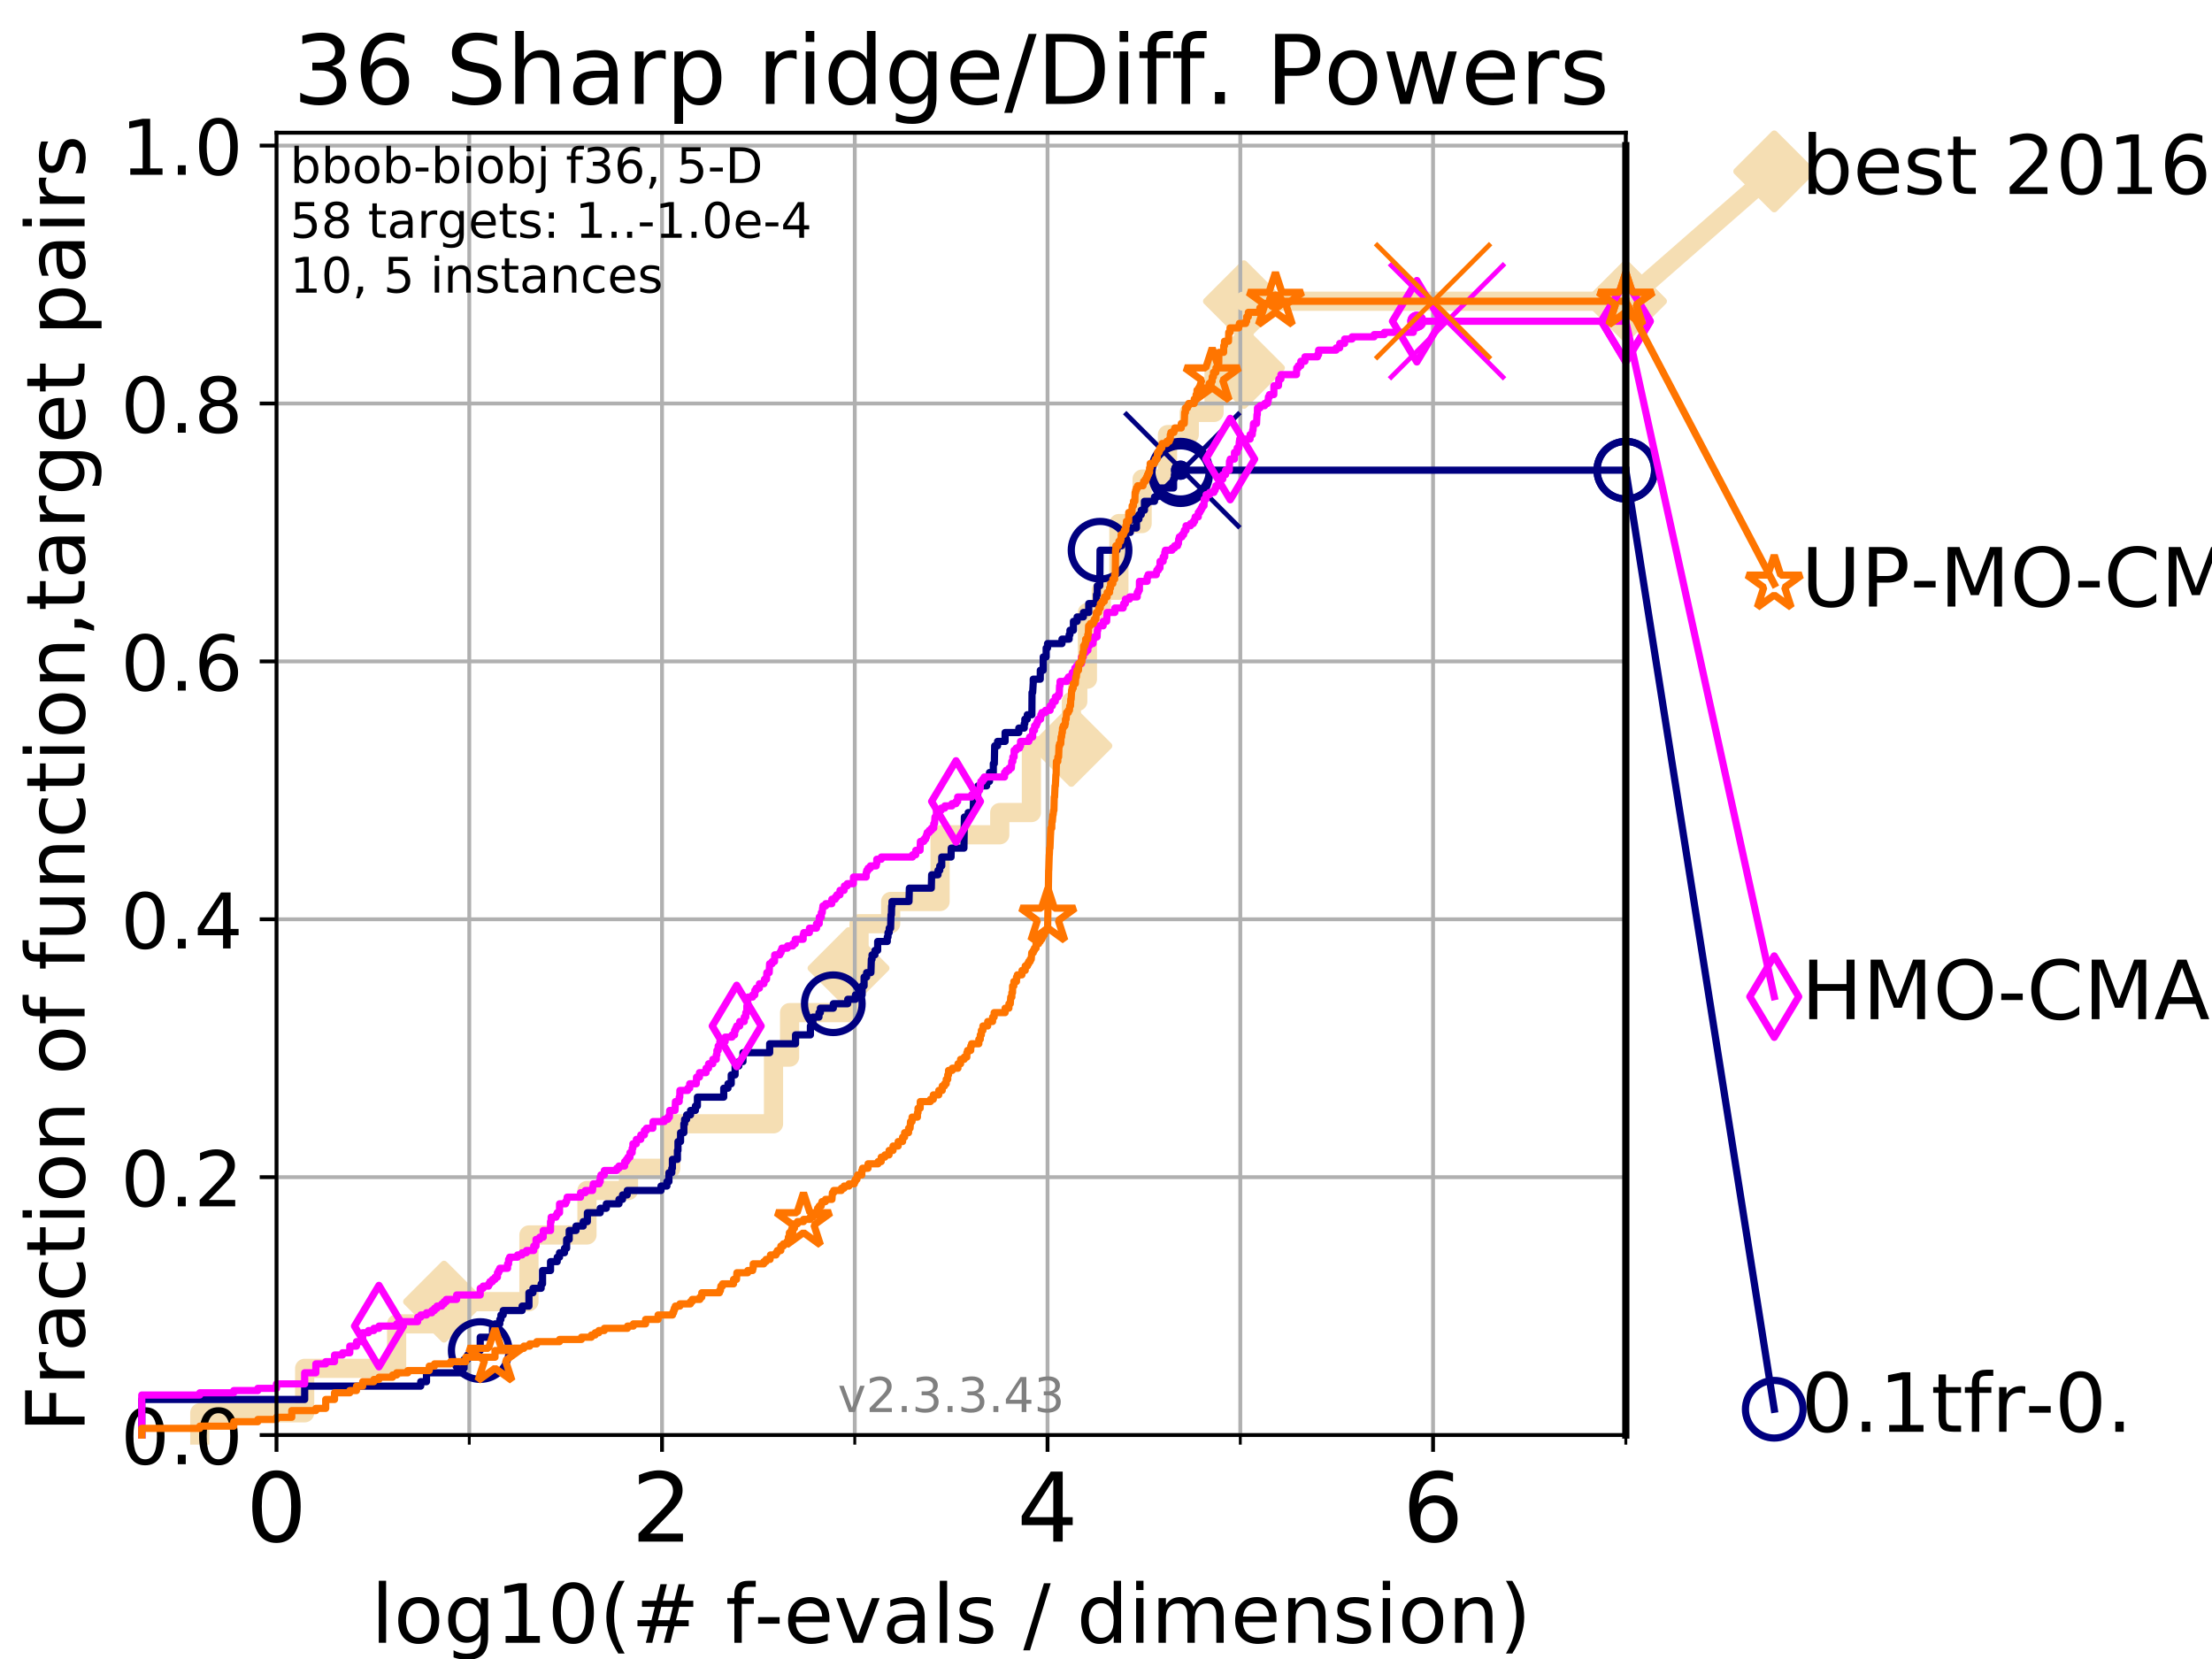 <?xml version="1.0" encoding="utf-8" standalone="no"?>
<!DOCTYPE svg PUBLIC "-//W3C//DTD SVG 1.1//EN"
  "http://www.w3.org/Graphics/SVG/1.1/DTD/svg11.dtd">
<!-- Created with matplotlib (https://matplotlib.org/) -->
<svg height="345.6pt" version="1.1" viewBox="0 0 460.8 345.6" width="460.8pt" xmlns="http://www.w3.org/2000/svg" xmlns:xlink="http://www.w3.org/1999/xlink">
 <defs>
  <style type="text/css">
*{stroke-linecap:butt;stroke-linejoin:round;}
  </style>
 </defs>
 <g id="figure_1">
  <g id="patch_1">
   <path d="M 0 345.6 
L 460.8 345.6 
L 460.8 0 
L 0 0 
z
" style="fill:#ffffff;"/>
  </g>
  <g id="axes_1">
   <g id="patch_2">
    <path d="M 57.6 298.944 
L 338.688 298.944 
L 338.688 27.648 
L 57.6 27.648 
z
" style="fill:#ffffff;"/>
   </g>
   <g id="line2d_1">
    <path d="M 41.621 298.944 
L 41.621 294.313 
L 63.468 294.313 
L 63.468 285.05 
L 82.627 285.05 
L 82.627 275.788 
L 92.504 275.788 
L 92.504 271.157 
L 110.189 271.157 
L 110.189 257.263 
L 122.277 257.263 
L 122.277 248.001 
L 130.927 248.001 
L 130.927 243.37 
L 139.731 243.37 
L 139.731 234.107 
L 161.137 234.107 
L 161.137 220.214 
L 164.486 220.214 
L 164.486 210.951 
L 176.763 210.951 
L 176.763 201.689 
L 178.957 201.689 
L 178.957 192.426 
L 185.542 192.426 
L 185.542 187.795 
L 195.837 187.795 
L 195.837 173.901 
L 208.267 173.901 
L 208.267 169.27 
L 214.861 169.27 
L 214.861 155.377 
L 223.186 155.377 
L 223.186 146.114 
L 224.518 146.114 
L 224.518 141.483 
L 226.528 141.483 
L 226.528 127.589 
L 229.416 127.589 
L 229.416 122.958 
L 233.086 122.958 
L 233.086 109.065 
L 237.924 109.065 
L 237.924 99.802 
L 243.208 99.802 
L 243.208 90.54 
L 247.747 90.54 
L 247.747 85.909 
L 252.91 85.909 
L 252.91 76.646 
L 259.137 76.646 
L 259.137 62.753 
L 338.688 62.753 
" style="fill:none;stroke:#f5deb3;stroke-linecap:square;stroke-width:4;"/>
   </g>
   <g id="line2d_2">
    <defs>
     <path d="M 0 7.778 
L 7.778 0 
L 0 -7.778 
L -7.778 0 
z
" id="m1c94df5a14" style="stroke:#f5deb3;stroke-linejoin:miter;stroke-width:1.5;"/>
    </defs>
    <g>
     <use style="fill:#f5deb3;stroke:#f5deb3;stroke-linejoin:miter;stroke-width:1.5;" x="92.504" xlink:href="#m1c94df5a14" y="271.157"/>
     <use style="fill:#f5deb3;stroke:#f5deb3;stroke-linejoin:miter;stroke-width:1.5;" x="176.763" xlink:href="#m1c94df5a14" y="201.689"/>
     <use style="fill:#f5deb3;stroke:#f5deb3;stroke-linejoin:miter;stroke-width:1.5;" x="223.186" xlink:href="#m1c94df5a14" y="155.377"/>
     <use style="fill:#f5deb3;stroke:#f5deb3;stroke-linejoin:miter;stroke-width:1.5;" x="259.137" xlink:href="#m1c94df5a14" y="76.646"/>
     <use style="fill:#f5deb3;stroke:#f5deb3;stroke-linejoin:miter;stroke-width:1.5;" x="259.137" xlink:href="#m1c94df5a14" y="62.753"/>
     <use style="fill:#f5deb3;stroke:#f5deb3;stroke-linejoin:miter;stroke-width:1.5;" x="338.688" xlink:href="#m1c94df5a14" y="62.753"/>
    </g>
   </g>
   <g id="line2d_3">
    <path style="fill:none;stroke:#f5deb3;stroke-linecap:square;stroke-width:4;"/>
    <g/>
   </g>
   <g id="line2d_4">
    <path d="M 338.688 62.753 
L 369.608 35.706 
" style="fill:none;stroke:#f5deb3;stroke-linecap:square;stroke-width:4;"/>
    <g>
     <use style="fill:#f5deb3;stroke:#f5deb3;stroke-linejoin:miter;stroke-width:1.5;" x="338.688" xlink:href="#m1c94df5a14" y="62.753"/>
     <use style="fill:#f5deb3;stroke:#f5deb3;stroke-linejoin:miter;stroke-width:1.5;" x="369.608" xlink:href="#m1c94df5a14" y="35.706"/>
    </g>
   </g>
   <g id="matplotlib.axis_1">
    <g id="xtick_1">
     <g id="line2d_5">
      <path clip-path="url(#p76d9948f6b)" d="M 57.6 298.944 
L 57.6 27.648 
" style="fill:none;stroke:#b0b0b0;stroke-linecap:square;stroke-width:0.8;"/>
     </g>
     <g id="line2d_6">
      <defs>
       <path d="M 0 0 
L 0 3.5 
" id="mf941b44561" style="stroke:#000000;stroke-width:0.8;"/>
      </defs>
      <g>
       <use style="stroke:#000000;stroke-width:0.8;" x="57.6" xlink:href="#mf941b44561" y="298.944"/>
      </g>
     </g>
     <g id="text_1">
      <!-- 0 -->
      <defs>
       <path d="M 31.781 66.406 
Q 24.172 66.406 20.328 58.906 
Q 16.5 51.422 16.5 36.375 
Q 16.5 21.391 20.328 13.891 
Q 24.172 6.391 31.781 6.391 
Q 39.453 6.391 43.281 13.891 
Q 47.125 21.391 47.125 36.375 
Q 47.125 51.422 43.281 58.906 
Q 39.453 66.406 31.781 66.406 
z
M 31.781 74.219 
Q 44.047 74.219 50.516 64.516 
Q 56.984 54.828 56.984 36.375 
Q 56.984 17.969 50.516 8.266 
Q 44.047 -1.422 31.781 -1.422 
Q 19.531 -1.422 13.062 8.266 
Q 6.594 17.969 6.594 36.375 
Q 6.594 54.828 13.062 64.516 
Q 19.531 74.219 31.781 74.219 
z
" id="DejaVuSans-48"/>
      </defs>
      <g transform="translate(51.237 321.141)scale(0.2 -0.2)">
       <use xlink:href="#DejaVuSans-48"/>
      </g>
     </g>
    </g>
    <g id="xtick_2">
     <g id="line2d_7">
      <path clip-path="url(#p76d9948f6b)" d="M 137.911 298.944 
L 137.911 27.648 
" style="fill:none;stroke:#b0b0b0;stroke-linecap:square;stroke-width:0.8;"/>
     </g>
     <g id="line2d_8">
      <g>
       <use style="stroke:#000000;stroke-width:0.8;" x="137.911" xlink:href="#mf941b44561" y="298.944"/>
      </g>
     </g>
     <g id="text_2">
      <!-- 2 -->
      <defs>
       <path d="M 19.188 8.297 
L 53.609 8.297 
L 53.609 0 
L 7.328 0 
L 7.328 8.297 
Q 12.938 14.109 22.625 23.891 
Q 32.328 33.688 34.812 36.531 
Q 39.547 41.844 41.422 45.531 
Q 43.312 49.219 43.312 52.781 
Q 43.312 58.594 39.234 62.25 
Q 35.156 65.922 28.609 65.922 
Q 23.969 65.922 18.812 64.312 
Q 13.672 62.703 7.812 59.422 
L 7.812 69.391 
Q 13.766 71.781 18.938 73 
Q 24.125 74.219 28.422 74.219 
Q 39.75 74.219 46.484 68.547 
Q 53.219 62.891 53.219 53.422 
Q 53.219 48.922 51.531 44.891 
Q 49.859 40.875 45.406 35.406 
Q 44.188 33.984 37.641 27.219 
Q 31.109 20.453 19.188 8.297 
z
" id="DejaVuSans-50"/>
      </defs>
      <g transform="translate(131.548 321.141)scale(0.2 -0.2)">
       <use xlink:href="#DejaVuSans-50"/>
      </g>
     </g>
    </g>
    <g id="xtick_3">
     <g id="line2d_9">
      <path clip-path="url(#p76d9948f6b)" d="M 218.222 298.944 
L 218.222 27.648 
" style="fill:none;stroke:#b0b0b0;stroke-linecap:square;stroke-width:0.8;"/>
     </g>
     <g id="line2d_10">
      <g>
       <use style="stroke:#000000;stroke-width:0.8;" x="218.222" xlink:href="#mf941b44561" y="298.944"/>
      </g>
     </g>
     <g id="text_3">
      <!-- 4 -->
      <defs>
       <path d="M 37.797 64.312 
L 12.891 25.391 
L 37.797 25.391 
z
M 35.203 72.906 
L 47.609 72.906 
L 47.609 25.391 
L 58.016 25.391 
L 58.016 17.188 
L 47.609 17.188 
L 47.609 0 
L 37.797 0 
L 37.797 17.188 
L 4.891 17.188 
L 4.891 26.703 
z
" id="DejaVuSans-52"/>
      </defs>
      <g transform="translate(211.859 321.141)scale(0.2 -0.2)">
       <use xlink:href="#DejaVuSans-52"/>
      </g>
     </g>
    </g>
    <g id="xtick_4">
     <g id="line2d_11">
      <path clip-path="url(#p76d9948f6b)" d="M 298.533 298.944 
L 298.533 27.648 
" style="fill:none;stroke:#b0b0b0;stroke-linecap:square;stroke-width:0.8;"/>
     </g>
     <g id="line2d_12">
      <g>
       <use style="stroke:#000000;stroke-width:0.8;" x="298.533" xlink:href="#mf941b44561" y="298.944"/>
      </g>
     </g>
     <g id="text_4">
      <!-- 6 -->
      <defs>
       <path d="M 33.016 40.375 
Q 26.375 40.375 22.484 35.828 
Q 18.609 31.297 18.609 23.391 
Q 18.609 15.531 22.484 10.953 
Q 26.375 6.391 33.016 6.391 
Q 39.656 6.391 43.531 10.953 
Q 47.406 15.531 47.406 23.391 
Q 47.406 31.297 43.531 35.828 
Q 39.656 40.375 33.016 40.375 
z
M 52.594 71.297 
L 52.594 62.312 
Q 48.875 64.062 45.094 64.984 
Q 41.312 65.922 37.594 65.922 
Q 27.828 65.922 22.672 59.328 
Q 17.531 52.734 16.797 39.406 
Q 19.672 43.656 24.016 45.922 
Q 28.375 48.188 33.594 48.188 
Q 44.578 48.188 50.953 41.516 
Q 57.328 34.859 57.328 23.391 
Q 57.328 12.156 50.688 5.359 
Q 44.047 -1.422 33.016 -1.422 
Q 20.359 -1.422 13.672 8.266 
Q 6.984 17.969 6.984 36.375 
Q 6.984 53.656 15.188 63.938 
Q 23.391 74.219 37.203 74.219 
Q 40.922 74.219 44.703 73.484 
Q 48.484 72.75 52.594 71.297 
z
" id="DejaVuSans-54"/>
      </defs>
      <g transform="translate(292.17 321.141)scale(0.2 -0.2)">
       <use xlink:href="#DejaVuSans-54"/>
      </g>
     </g>
    </g>
    <g id="xtick_5">
     <g id="line2d_13">
      <path clip-path="url(#p76d9948f6b)" d="M 97.755 298.944 
L 97.755 27.648 
" style="fill:none;stroke:#b0b0b0;stroke-linecap:square;stroke-width:0.8;"/>
     </g>
     <g id="line2d_14">
      <defs>
       <path d="M 0 0 
L 0 2 
" id="m0dc5ad93aa" style="stroke:#000000;stroke-width:0.6;"/>
      </defs>
      <g>
       <use style="stroke:#000000;stroke-width:0.6;" x="97.755" xlink:href="#m0dc5ad93aa" y="298.944"/>
      </g>
     </g>
    </g>
    <g id="xtick_6">
     <g id="line2d_15">
      <path clip-path="url(#p76d9948f6b)" d="M 178.066 298.944 
L 178.066 27.648 
" style="fill:none;stroke:#b0b0b0;stroke-linecap:square;stroke-width:0.8;"/>
     </g>
     <g id="line2d_16">
      <g>
       <use style="stroke:#000000;stroke-width:0.6;" x="178.066" xlink:href="#m0dc5ad93aa" y="298.944"/>
      </g>
     </g>
    </g>
    <g id="xtick_7">
     <g id="line2d_17">
      <path clip-path="url(#p76d9948f6b)" d="M 258.377 298.944 
L 258.377 27.648 
" style="fill:none;stroke:#b0b0b0;stroke-linecap:square;stroke-width:0.8;"/>
     </g>
     <g id="line2d_18">
      <g>
       <use style="stroke:#000000;stroke-width:0.6;" x="258.377" xlink:href="#m0dc5ad93aa" y="298.944"/>
      </g>
     </g>
    </g>
    <g id="xtick_8">
     <g id="line2d_19">
      <path clip-path="url(#p76d9948f6b)" d="M 338.688 298.944 
L 338.688 27.648 
" style="fill:none;stroke:#b0b0b0;stroke-linecap:square;stroke-width:0.8;"/>
     </g>
     <g id="line2d_20">
      <g>
       <use style="stroke:#000000;stroke-width:0.6;" x="338.688" xlink:href="#m0dc5ad93aa" y="298.944"/>
      </g>
     </g>
    </g>
    <g id="text_5">
     <!-- log10(# f-evals / dimension) -->
     <defs>
      <path d="M 9.422 75.984 
L 18.406 75.984 
L 18.406 0 
L 9.422 0 
z
" id="DejaVuSans-108"/>
      <path d="M 30.609 48.391 
Q 23.391 48.391 19.188 42.75 
Q 14.984 37.109 14.984 27.297 
Q 14.984 17.484 19.156 11.844 
Q 23.344 6.203 30.609 6.203 
Q 37.797 6.203 41.984 11.859 
Q 46.188 17.531 46.188 27.297 
Q 46.188 37.016 41.984 42.703 
Q 37.797 48.391 30.609 48.391 
z
M 30.609 56 
Q 42.328 56 49.016 48.375 
Q 55.719 40.766 55.719 27.297 
Q 55.719 13.875 49.016 6.219 
Q 42.328 -1.422 30.609 -1.422 
Q 18.844 -1.422 12.172 6.219 
Q 5.516 13.875 5.516 27.297 
Q 5.516 40.766 12.172 48.375 
Q 18.844 56 30.609 56 
z
" id="DejaVuSans-111"/>
      <path d="M 45.406 27.984 
Q 45.406 37.75 41.375 43.109 
Q 37.359 48.484 30.078 48.484 
Q 22.859 48.484 18.828 43.109 
Q 14.797 37.75 14.797 27.984 
Q 14.797 18.266 18.828 12.891 
Q 22.859 7.516 30.078 7.516 
Q 37.359 7.516 41.375 12.891 
Q 45.406 18.266 45.406 27.984 
z
M 54.391 6.781 
Q 54.391 -7.172 48.188 -13.984 
Q 42 -20.797 29.203 -20.797 
Q 24.469 -20.797 20.266 -20.094 
Q 16.062 -19.391 12.109 -17.922 
L 12.109 -9.188 
Q 16.062 -11.328 19.922 -12.344 
Q 23.781 -13.375 27.781 -13.375 
Q 36.625 -13.375 41.016 -8.766 
Q 45.406 -4.156 45.406 5.172 
L 45.406 9.625 
Q 42.625 4.781 38.281 2.391 
Q 33.938 0 27.875 0 
Q 17.828 0 11.672 7.656 
Q 5.516 15.328 5.516 27.984 
Q 5.516 40.672 11.672 48.328 
Q 17.828 56 27.875 56 
Q 33.938 56 38.281 53.609 
Q 42.625 51.219 45.406 46.391 
L 45.406 54.688 
L 54.391 54.688 
z
" id="DejaVuSans-103"/>
      <path d="M 12.406 8.297 
L 28.516 8.297 
L 28.516 63.922 
L 10.984 60.406 
L 10.984 69.391 
L 28.422 72.906 
L 38.281 72.906 
L 38.281 8.297 
L 54.391 8.297 
L 54.391 0 
L 12.406 0 
z
" id="DejaVuSans-49"/>
      <path d="M 31 75.875 
Q 24.469 64.656 21.281 53.656 
Q 18.109 42.672 18.109 31.391 
Q 18.109 20.125 21.312 9.062 
Q 24.516 -2 31 -13.188 
L 23.188 -13.188 
Q 15.875 -1.703 12.234 9.375 
Q 8.594 20.453 8.594 31.391 
Q 8.594 42.281 12.203 53.312 
Q 15.828 64.359 23.188 75.875 
z
" id="DejaVuSans-40"/>
      <path d="M 51.125 44 
L 36.922 44 
L 32.812 27.688 
L 47.125 27.688 
z
M 43.797 71.781 
L 38.719 51.516 
L 52.984 51.516 
L 58.109 71.781 
L 65.922 71.781 
L 60.891 51.516 
L 76.125 51.516 
L 76.125 44 
L 58.984 44 
L 54.984 27.688 
L 70.516 27.688 
L 70.516 20.219 
L 53.078 20.219 
L 48 0 
L 40.188 0 
L 45.219 20.219 
L 30.906 20.219 
L 25.875 0 
L 18.016 0 
L 23.094 20.219 
L 7.719 20.219 
L 7.719 27.688 
L 24.906 27.688 
L 29 44 
L 13.281 44 
L 13.281 51.516 
L 30.906 51.516 
L 35.891 71.781 
z
" id="DejaVuSans-35"/>
      <path id="DejaVuSans-32"/>
      <path d="M 37.109 75.984 
L 37.109 68.5 
L 28.516 68.5 
Q 23.688 68.5 21.797 66.547 
Q 19.922 64.594 19.922 59.516 
L 19.922 54.688 
L 34.719 54.688 
L 34.719 47.703 
L 19.922 47.703 
L 19.922 0 
L 10.891 0 
L 10.891 47.703 
L 2.297 47.703 
L 2.297 54.688 
L 10.891 54.688 
L 10.891 58.5 
Q 10.891 67.625 15.141 71.797 
Q 19.391 75.984 28.609 75.984 
z
" id="DejaVuSans-102"/>
      <path d="M 4.891 31.391 
L 31.203 31.391 
L 31.203 23.391 
L 4.891 23.391 
z
" id="DejaVuSans-45"/>
      <path d="M 56.203 29.594 
L 56.203 25.203 
L 14.891 25.203 
Q 15.484 15.922 20.484 11.062 
Q 25.484 6.203 34.422 6.203 
Q 39.594 6.203 44.453 7.469 
Q 49.312 8.734 54.109 11.281 
L 54.109 2.781 
Q 49.266 0.734 44.188 -0.344 
Q 39.109 -1.422 33.891 -1.422 
Q 20.797 -1.422 13.156 6.188 
Q 5.516 13.812 5.516 26.812 
Q 5.516 40.234 12.766 48.109 
Q 20.016 56 32.328 56 
Q 43.359 56 49.781 48.891 
Q 56.203 41.797 56.203 29.594 
z
M 47.219 32.234 
Q 47.125 39.594 43.094 43.984 
Q 39.062 48.391 32.422 48.391 
Q 24.906 48.391 20.391 44.141 
Q 15.875 39.891 15.188 32.172 
z
" id="DejaVuSans-101"/>
      <path d="M 2.984 54.688 
L 12.5 54.688 
L 29.594 8.797 
L 46.688 54.688 
L 56.203 54.688 
L 35.688 0 
L 23.484 0 
z
" id="DejaVuSans-118"/>
      <path d="M 34.281 27.484 
Q 23.391 27.484 19.188 25 
Q 14.984 22.516 14.984 16.5 
Q 14.984 11.719 18.141 8.906 
Q 21.297 6.109 26.703 6.109 
Q 34.188 6.109 38.703 11.406 
Q 43.219 16.703 43.219 25.484 
L 43.219 27.484 
z
M 52.203 31.203 
L 52.203 0 
L 43.219 0 
L 43.219 8.297 
Q 40.141 3.328 35.547 0.953 
Q 30.953 -1.422 24.312 -1.422 
Q 15.922 -1.422 10.953 3.297 
Q 6 8.016 6 15.922 
Q 6 25.141 12.172 29.828 
Q 18.359 34.516 30.609 34.516 
L 43.219 34.516 
L 43.219 35.406 
Q 43.219 41.609 39.141 45 
Q 35.062 48.391 27.688 48.391 
Q 23 48.391 18.547 47.266 
Q 14.109 46.141 10.016 43.891 
L 10.016 52.203 
Q 14.938 54.109 19.578 55.047 
Q 24.219 56 28.609 56 
Q 40.484 56 46.344 49.844 
Q 52.203 43.703 52.203 31.203 
z
" id="DejaVuSans-97"/>
      <path d="M 44.281 53.078 
L 44.281 44.578 
Q 40.484 46.531 36.375 47.5 
Q 32.281 48.484 27.875 48.484 
Q 21.188 48.484 17.844 46.438 
Q 14.5 44.391 14.5 40.281 
Q 14.5 37.156 16.891 35.375 
Q 19.281 33.594 26.516 31.984 
L 29.594 31.297 
Q 39.156 29.25 43.188 25.516 
Q 47.219 21.781 47.219 15.094 
Q 47.219 7.469 41.188 3.016 
Q 35.156 -1.422 24.609 -1.422 
Q 20.219 -1.422 15.453 -0.562 
Q 10.688 0.297 5.422 2 
L 5.422 11.281 
Q 10.406 8.688 15.234 7.391 
Q 20.062 6.109 24.812 6.109 
Q 31.156 6.109 34.562 8.281 
Q 37.984 10.453 37.984 14.406 
Q 37.984 18.062 35.516 20.016 
Q 33.062 21.969 24.703 23.781 
L 21.578 24.516 
Q 13.234 26.266 9.516 29.906 
Q 5.812 33.547 5.812 39.891 
Q 5.812 47.609 11.281 51.797 
Q 16.75 56 26.812 56 
Q 31.781 56 36.172 55.266 
Q 40.578 54.547 44.281 53.078 
z
" id="DejaVuSans-115"/>
      <path d="M 25.391 72.906 
L 33.688 72.906 
L 8.297 -9.281 
L 0 -9.281 
z
" id="DejaVuSans-47"/>
      <path d="M 45.406 46.391 
L 45.406 75.984 
L 54.391 75.984 
L 54.391 0 
L 45.406 0 
L 45.406 8.203 
Q 42.578 3.328 38.25 0.953 
Q 33.938 -1.422 27.875 -1.422 
Q 17.969 -1.422 11.734 6.484 
Q 5.516 14.406 5.516 27.297 
Q 5.516 40.188 11.734 48.094 
Q 17.969 56 27.875 56 
Q 33.938 56 38.25 53.625 
Q 42.578 51.266 45.406 46.391 
z
M 14.797 27.297 
Q 14.797 17.391 18.875 11.75 
Q 22.953 6.109 30.078 6.109 
Q 37.203 6.109 41.297 11.75 
Q 45.406 17.391 45.406 27.297 
Q 45.406 37.203 41.297 42.844 
Q 37.203 48.484 30.078 48.484 
Q 22.953 48.484 18.875 42.844 
Q 14.797 37.203 14.797 27.297 
z
" id="DejaVuSans-100"/>
      <path d="M 9.422 54.688 
L 18.406 54.688 
L 18.406 0 
L 9.422 0 
z
M 9.422 75.984 
L 18.406 75.984 
L 18.406 64.594 
L 9.422 64.594 
z
" id="DejaVuSans-105"/>
      <path d="M 52 44.188 
Q 55.375 50.25 60.062 53.125 
Q 64.75 56 71.094 56 
Q 79.641 56 84.281 50.016 
Q 88.922 44.047 88.922 33.016 
L 88.922 0 
L 79.891 0 
L 79.891 32.719 
Q 79.891 40.578 77.094 44.375 
Q 74.312 48.188 68.609 48.188 
Q 61.625 48.188 57.562 43.547 
Q 53.516 38.922 53.516 30.906 
L 53.516 0 
L 44.484 0 
L 44.484 32.719 
Q 44.484 40.625 41.703 44.406 
Q 38.922 48.188 33.109 48.188 
Q 26.219 48.188 22.156 43.531 
Q 18.109 38.875 18.109 30.906 
L 18.109 0 
L 9.078 0 
L 9.078 54.688 
L 18.109 54.688 
L 18.109 46.188 
Q 21.188 51.219 25.484 53.609 
Q 29.781 56 35.688 56 
Q 41.656 56 45.828 52.969 
Q 50 49.953 52 44.188 
z
" id="DejaVuSans-109"/>
      <path d="M 54.891 33.016 
L 54.891 0 
L 45.906 0 
L 45.906 32.719 
Q 45.906 40.484 42.875 44.328 
Q 39.844 48.188 33.797 48.188 
Q 26.516 48.188 22.312 43.547 
Q 18.109 38.922 18.109 30.906 
L 18.109 0 
L 9.078 0 
L 9.078 54.688 
L 18.109 54.688 
L 18.109 46.188 
Q 21.344 51.125 25.703 53.562 
Q 30.078 56 35.797 56 
Q 45.219 56 50.047 50.172 
Q 54.891 44.344 54.891 33.016 
z
" id="DejaVuSans-110"/>
      <path d="M 8.016 75.875 
L 15.828 75.875 
Q 23.141 64.359 26.781 53.312 
Q 30.422 42.281 30.422 31.391 
Q 30.422 20.453 26.781 9.375 
Q 23.141 -1.703 15.828 -13.188 
L 8.016 -13.188 
Q 14.5 -2 17.703 9.062 
Q 20.906 20.125 20.906 31.391 
Q 20.906 42.672 17.703 53.656 
Q 14.5 64.656 8.016 75.875 
z
" id="DejaVuSans-41"/>
     </defs>
     <g transform="translate(77.303 342.218)scale(0.17 -0.17)">
      <use xlink:href="#DejaVuSans-108"/>
      <use x="27.783" xlink:href="#DejaVuSans-111"/>
      <use x="88.965" xlink:href="#DejaVuSans-103"/>
      <use x="152.441" xlink:href="#DejaVuSans-49"/>
      <use x="216.064" xlink:href="#DejaVuSans-48"/>
      <use x="279.688" xlink:href="#DejaVuSans-40"/>
      <use x="318.701" xlink:href="#DejaVuSans-35"/>
      <use x="402.49" xlink:href="#DejaVuSans-32"/>
      <use x="434.277" xlink:href="#DejaVuSans-102"/>
      <use x="469.404" xlink:href="#DejaVuSans-45"/>
      <use x="505.488" xlink:href="#DejaVuSans-101"/>
      <use x="567.012" xlink:href="#DejaVuSans-118"/>
      <use x="626.191" xlink:href="#DejaVuSans-97"/>
      <use x="687.471" xlink:href="#DejaVuSans-108"/>
      <use x="715.254" xlink:href="#DejaVuSans-115"/>
      <use x="767.354" xlink:href="#DejaVuSans-32"/>
      <use x="799.141" xlink:href="#DejaVuSans-47"/>
      <use x="832.832" xlink:href="#DejaVuSans-32"/>
      <use x="864.619" xlink:href="#DejaVuSans-100"/>
      <use x="928.096" xlink:href="#DejaVuSans-105"/>
      <use x="955.879" xlink:href="#DejaVuSans-109"/>
      <use x="1053.291" xlink:href="#DejaVuSans-101"/>
      <use x="1114.814" xlink:href="#DejaVuSans-110"/>
      <use x="1178.193" xlink:href="#DejaVuSans-115"/>
      <use x="1230.293" xlink:href="#DejaVuSans-105"/>
      <use x="1258.076" xlink:href="#DejaVuSans-111"/>
      <use x="1319.258" xlink:href="#DejaVuSans-110"/>
      <use x="1382.637" xlink:href="#DejaVuSans-41"/>
     </g>
    </g>
   </g>
   <g id="matplotlib.axis_2">
    <g id="ytick_1">
     <g id="line2d_21">
      <path clip-path="url(#p76d9948f6b)" d="M 57.6 298.944 
L 338.688 298.944 
" style="fill:none;stroke:#b0b0b0;stroke-linecap:square;stroke-width:0.8;"/>
     </g>
     <g id="line2d_22">
      <defs>
       <path d="M 0 0 
L -3.5 0 
" id="m7ae329616b" style="stroke:#000000;stroke-width:0.8;"/>
      </defs>
      <g>
       <use style="stroke:#000000;stroke-width:0.8;" x="57.6" xlink:href="#m7ae329616b" y="298.944"/>
      </g>
     </g>
     <g id="text_6">
      <!-- 0.0 -->
      <defs>
       <path d="M 10.688 12.406 
L 21 12.406 
L 21 0 
L 10.688 0 
z
" id="DejaVuSans-46"/>
      </defs>
      <g transform="translate(25.155 305.023)scale(0.16 -0.16)">
       <use xlink:href="#DejaVuSans-48"/>
       <use x="63.623" xlink:href="#DejaVuSans-46"/>
       <use x="95.41" xlink:href="#DejaVuSans-48"/>
      </g>
     </g>
    </g>
    <g id="ytick_2">
     <g id="line2d_23">
      <path clip-path="url(#p76d9948f6b)" d="M 57.6 245.222 
L 338.688 245.222 
" style="fill:none;stroke:#b0b0b0;stroke-linecap:square;stroke-width:0.8;"/>
     </g>
     <g id="line2d_24">
      <g>
       <use style="stroke:#000000;stroke-width:0.8;" x="57.6" xlink:href="#m7ae329616b" y="245.222"/>
      </g>
     </g>
     <g id="text_7">
      <!-- 0.2 -->
      <g transform="translate(25.155 251.301)scale(0.16 -0.16)">
       <use xlink:href="#DejaVuSans-48"/>
       <use x="63.623" xlink:href="#DejaVuSans-46"/>
       <use x="95.41" xlink:href="#DejaVuSans-50"/>
      </g>
     </g>
    </g>
    <g id="ytick_3">
     <g id="line2d_25">
      <path clip-path="url(#p76d9948f6b)" d="M 57.6 191.5 
L 338.688 191.5 
" style="fill:none;stroke:#b0b0b0;stroke-linecap:square;stroke-width:0.8;"/>
     </g>
     <g id="line2d_26">
      <g>
       <use style="stroke:#000000;stroke-width:0.8;" x="57.6" xlink:href="#m7ae329616b" y="191.5"/>
      </g>
     </g>
     <g id="text_8">
      <!-- 0.4 -->
      <g transform="translate(25.155 197.579)scale(0.16 -0.16)">
       <use xlink:href="#DejaVuSans-48"/>
       <use x="63.623" xlink:href="#DejaVuSans-46"/>
       <use x="95.41" xlink:href="#DejaVuSans-52"/>
      </g>
     </g>
    </g>
    <g id="ytick_4">
     <g id="line2d_27">
      <path clip-path="url(#p76d9948f6b)" d="M 57.6 137.778 
L 338.688 137.778 
" style="fill:none;stroke:#b0b0b0;stroke-linecap:square;stroke-width:0.8;"/>
     </g>
     <g id="line2d_28">
      <g>
       <use style="stroke:#000000;stroke-width:0.8;" x="57.6" xlink:href="#m7ae329616b" y="137.778"/>
      </g>
     </g>
     <g id="text_9">
      <!-- 0.6 -->
      <g transform="translate(25.155 143.857)scale(0.16 -0.16)">
       <use xlink:href="#DejaVuSans-48"/>
       <use x="63.623" xlink:href="#DejaVuSans-46"/>
       <use x="95.41" xlink:href="#DejaVuSans-54"/>
      </g>
     </g>
    </g>
    <g id="ytick_5">
     <g id="line2d_29">
      <path clip-path="url(#p76d9948f6b)" d="M 57.6 84.056 
L 338.688 84.056 
" style="fill:none;stroke:#b0b0b0;stroke-linecap:square;stroke-width:0.8;"/>
     </g>
     <g id="line2d_30">
      <g>
       <use style="stroke:#000000;stroke-width:0.8;" x="57.6" xlink:href="#m7ae329616b" y="84.056"/>
      </g>
     </g>
     <g id="text_10">
      <!-- 0.8 -->
      <defs>
       <path d="M 31.781 34.625 
Q 24.75 34.625 20.719 30.859 
Q 16.703 27.094 16.703 20.516 
Q 16.703 13.922 20.719 10.156 
Q 24.75 6.391 31.781 6.391 
Q 38.812 6.391 42.859 10.172 
Q 46.922 13.969 46.922 20.516 
Q 46.922 27.094 42.891 30.859 
Q 38.875 34.625 31.781 34.625 
z
M 21.922 38.812 
Q 15.578 40.375 12.031 44.719 
Q 8.5 49.078 8.5 55.328 
Q 8.5 64.062 14.719 69.141 
Q 20.953 74.219 31.781 74.219 
Q 42.672 74.219 48.875 69.141 
Q 55.078 64.062 55.078 55.328 
Q 55.078 49.078 51.531 44.719 
Q 48 40.375 41.703 38.812 
Q 48.828 37.156 52.797 32.312 
Q 56.781 27.484 56.781 20.516 
Q 56.781 9.906 50.312 4.234 
Q 43.844 -1.422 31.781 -1.422 
Q 19.734 -1.422 13.25 4.234 
Q 6.781 9.906 6.781 20.516 
Q 6.781 27.484 10.781 32.312 
Q 14.797 37.156 21.922 38.812 
z
M 18.312 54.391 
Q 18.312 48.734 21.844 45.562 
Q 25.391 42.391 31.781 42.391 
Q 38.141 42.391 41.719 45.562 
Q 45.312 48.734 45.312 54.391 
Q 45.312 60.062 41.719 63.234 
Q 38.141 66.406 31.781 66.406 
Q 25.391 66.406 21.844 63.234 
Q 18.312 60.062 18.312 54.391 
z
" id="DejaVuSans-56"/>
      </defs>
      <g transform="translate(25.155 90.135)scale(0.16 -0.16)">
       <use xlink:href="#DejaVuSans-48"/>
       <use x="63.623" xlink:href="#DejaVuSans-46"/>
       <use x="95.41" xlink:href="#DejaVuSans-56"/>
      </g>
     </g>
    </g>
    <g id="ytick_6">
     <g id="line2d_31">
      <path clip-path="url(#p76d9948f6b)" d="M 57.6 30.334 
L 338.688 30.334 
" style="fill:none;stroke:#b0b0b0;stroke-linecap:square;stroke-width:0.8;"/>
     </g>
     <g id="line2d_32">
      <g>
       <use style="stroke:#000000;stroke-width:0.8;" x="57.6" xlink:href="#m7ae329616b" y="30.334"/>
      </g>
     </g>
     <g id="text_11">
      <!-- 1.0 -->
      <g transform="translate(25.155 36.413)scale(0.16 -0.16)">
       <use xlink:href="#DejaVuSans-49"/>
       <use x="63.623" xlink:href="#DejaVuSans-46"/>
       <use x="95.41" xlink:href="#DejaVuSans-48"/>
      </g>
     </g>
    </g>
    <g id="text_12">
     <!-- Fraction of function,target pairs -->
     <defs>
      <path d="M 9.812 72.906 
L 51.703 72.906 
L 51.703 64.594 
L 19.672 64.594 
L 19.672 43.109 
L 48.578 43.109 
L 48.578 34.812 
L 19.672 34.812 
L 19.672 0 
L 9.812 0 
z
" id="DejaVuSans-70"/>
      <path d="M 41.109 46.297 
Q 39.594 47.172 37.812 47.578 
Q 36.031 48 33.891 48 
Q 26.266 48 22.188 43.047 
Q 18.109 38.094 18.109 28.812 
L 18.109 0 
L 9.078 0 
L 9.078 54.688 
L 18.109 54.688 
L 18.109 46.188 
Q 20.953 51.172 25.484 53.578 
Q 30.031 56 36.531 56 
Q 37.453 56 38.578 55.875 
Q 39.703 55.766 41.062 55.516 
z
" id="DejaVuSans-114"/>
      <path d="M 48.781 52.594 
L 48.781 44.188 
Q 44.969 46.297 41.141 47.344 
Q 37.312 48.391 33.406 48.391 
Q 24.656 48.391 19.812 42.844 
Q 14.984 37.312 14.984 27.297 
Q 14.984 17.281 19.812 11.734 
Q 24.656 6.203 33.406 6.203 
Q 37.312 6.203 41.141 7.25 
Q 44.969 8.297 48.781 10.406 
L 48.781 2.094 
Q 45.016 0.344 40.984 -0.531 
Q 36.969 -1.422 32.422 -1.422 
Q 20.062 -1.422 12.781 6.344 
Q 5.516 14.109 5.516 27.297 
Q 5.516 40.672 12.859 48.328 
Q 20.219 56 33.016 56 
Q 37.156 56 41.109 55.141 
Q 45.062 54.297 48.781 52.594 
z
" id="DejaVuSans-99"/>
      <path d="M 18.312 70.219 
L 18.312 54.688 
L 36.812 54.688 
L 36.812 47.703 
L 18.312 47.703 
L 18.312 18.016 
Q 18.312 11.328 20.141 9.422 
Q 21.969 7.516 27.594 7.516 
L 36.812 7.516 
L 36.812 0 
L 27.594 0 
Q 17.188 0 13.234 3.875 
Q 9.281 7.766 9.281 18.016 
L 9.281 47.703 
L 2.688 47.703 
L 2.688 54.688 
L 9.281 54.688 
L 9.281 70.219 
z
" id="DejaVuSans-116"/>
      <path d="M 8.5 21.578 
L 8.5 54.688 
L 17.484 54.688 
L 17.484 21.922 
Q 17.484 14.156 20.5 10.266 
Q 23.531 6.391 29.594 6.391 
Q 36.859 6.391 41.078 11.031 
Q 45.312 15.672 45.312 23.688 
L 45.312 54.688 
L 54.297 54.688 
L 54.297 0 
L 45.312 0 
L 45.312 8.406 
Q 42.047 3.422 37.719 1 
Q 33.406 -1.422 27.688 -1.422 
Q 18.266 -1.422 13.375 4.438 
Q 8.5 10.297 8.5 21.578 
z
M 31.109 56 
z
" id="DejaVuSans-117"/>
      <path d="M 11.719 12.406 
L 22.016 12.406 
L 22.016 4 
L 14.016 -11.625 
L 7.719 -11.625 
L 11.719 4 
z
" id="DejaVuSans-44"/>
      <path d="M 18.109 8.203 
L 18.109 -20.797 
L 9.078 -20.797 
L 9.078 54.688 
L 18.109 54.688 
L 18.109 46.391 
Q 20.953 51.266 25.266 53.625 
Q 29.594 56 35.594 56 
Q 45.562 56 51.781 48.094 
Q 58.016 40.188 58.016 27.297 
Q 58.016 14.406 51.781 6.484 
Q 45.562 -1.422 35.594 -1.422 
Q 29.594 -1.422 25.266 0.953 
Q 20.953 3.328 18.109 8.203 
z
M 48.688 27.297 
Q 48.688 37.203 44.609 42.844 
Q 40.531 48.484 33.406 48.484 
Q 26.266 48.484 22.188 42.844 
Q 18.109 37.203 18.109 27.297 
Q 18.109 17.391 22.188 11.75 
Q 26.266 6.109 33.406 6.109 
Q 40.531 6.109 44.609 11.75 
Q 48.688 17.391 48.688 27.297 
z
" id="DejaVuSans-112"/>
     </defs>
     <g transform="translate(17.62 298.435)rotate(-90)scale(0.17 -0.17)">
      <use xlink:href="#DejaVuSans-70"/>
      <use x="57.41" xlink:href="#DejaVuSans-114"/>
      <use x="98.523" xlink:href="#DejaVuSans-97"/>
      <use x="159.803" xlink:href="#DejaVuSans-99"/>
      <use x="214.783" xlink:href="#DejaVuSans-116"/>
      <use x="253.992" xlink:href="#DejaVuSans-105"/>
      <use x="281.775" xlink:href="#DejaVuSans-111"/>
      <use x="342.957" xlink:href="#DejaVuSans-110"/>
      <use x="406.336" xlink:href="#DejaVuSans-32"/>
      <use x="438.123" xlink:href="#DejaVuSans-111"/>
      <use x="499.305" xlink:href="#DejaVuSans-102"/>
      <use x="534.51" xlink:href="#DejaVuSans-32"/>
      <use x="566.297" xlink:href="#DejaVuSans-102"/>
      <use x="601.502" xlink:href="#DejaVuSans-117"/>
      <use x="664.881" xlink:href="#DejaVuSans-110"/>
      <use x="728.26" xlink:href="#DejaVuSans-99"/>
      <use x="783.24" xlink:href="#DejaVuSans-116"/>
      <use x="822.449" xlink:href="#DejaVuSans-105"/>
      <use x="850.232" xlink:href="#DejaVuSans-111"/>
      <use x="911.414" xlink:href="#DejaVuSans-110"/>
      <use x="974.793" xlink:href="#DejaVuSans-44"/>
      <use x="1006.58" xlink:href="#DejaVuSans-116"/>
      <use x="1045.789" xlink:href="#DejaVuSans-97"/>
      <use x="1107.068" xlink:href="#DejaVuSans-114"/>
      <use x="1148.166" xlink:href="#DejaVuSans-103"/>
      <use x="1211.643" xlink:href="#DejaVuSans-101"/>
      <use x="1273.166" xlink:href="#DejaVuSans-116"/>
      <use x="1312.375" xlink:href="#DejaVuSans-32"/>
      <use x="1344.162" xlink:href="#DejaVuSans-112"/>
      <use x="1407.639" xlink:href="#DejaVuSans-97"/>
      <use x="1468.918" xlink:href="#DejaVuSans-105"/>
      <use x="1496.701" xlink:href="#DejaVuSans-114"/>
      <use x="1537.814" xlink:href="#DejaVuSans-115"/>
     </g>
    </g>
   </g>
   <g id="line2d_33">
    <defs>
     <path d="M 0 1.5 
C 0.398 1.5 0.779 1.342 1.061 1.061 
C 1.342 0.779 1.5 0.398 1.5 0 
C 1.5 -0.398 1.342 -0.779 1.061 -1.061 
C 0.779 -1.342 0.398 -1.5 0 -1.5 
C -0.398 -1.5 -0.779 -1.342 -1.061 -1.061 
C -1.342 -0.779 -1.5 -0.398 -1.5 0 
C -1.5 0.398 -1.342 0.779 -1.061 1.061 
C -0.779 1.342 -0.398 1.5 0 1.5 
z
" id="m9a39293d83" style="stroke:#f5deb3;"/>
    </defs>
    <g>
     <use style="fill:#f5deb3;stroke:#f5deb3;" x="259.137" xlink:href="#m9a39293d83" y="62.753"/>
     <use style="fill:#f5deb3;stroke:#f5deb3;" x="259.137" xlink:href="#m9a39293d83" y="62.753"/>
    </g>
   </g>
   <g id="line2d_34">
    <defs>
     <path d="M 0 1.5 
C 0.398 1.5 0.779 1.342 1.061 1.061 
C 1.342 0.779 1.5 0.398 1.5 0 
C 1.5 -0.398 1.342 -0.779 1.061 -1.061 
C 0.779 -1.342 0.398 -1.5 0 -1.5 
C -0.398 -1.5 -0.779 -1.342 -1.061 -1.061 
C -1.342 -0.779 -1.5 -0.398 -1.5 0 
C -1.5 0.398 -1.342 0.779 -1.061 1.061 
C -0.779 1.342 -0.398 1.5 0 1.5 
z
" id="m1c67805fcd" style="stroke:#000080;"/>
    </defs>
    <g>
     <use style="fill:#000080;stroke:#000080;" x="245.932" xlink:href="#m1c67805fcd" y="97.95"/>
     <use style="fill:#000080;stroke:#000080;" x="245.932" xlink:href="#m1c67805fcd" y="97.95"/>
    </g>
   </g>
   <g id="line2d_35">
    <path d="M 29.533 298.944 
L 29.533 291.534 
L 63.468 291.534 
L 63.468 288.755 
L 87.644 288.755 
L 87.644 287.829 
L 88.847 287.829 
L 88.847 285.977 
L 96.301 285.977 
L 96.301 285.05 
L 96.676 285.05 
L 96.676 283.198 
L 97.403 283.198 
L 97.403 282.272 
L 99.098 282.272 
L 99.098 281.345 
L 100.04 281.345 
L 100.04 278.567 
L 102.597 278.567 
L 102.597 276.714 
L 103.118 276.714 
L 103.118 275.788 
L 104.115 275.788 
L 104.115 274.862 
L 104.355 274.862 
L 104.355 273.935 
L 104.826 273.935 
L 104.826 273.009 
L 108.764 273.009 
L 108.764 272.083 
L 110.189 272.083 
L 110.189 269.304 
L 111.023 269.304 
L 111.023 268.378 
L 112.73 268.378 
L 112.73 267.452 
L 113.023 267.452 
L 113.023 264.673 
L 114.685 264.673 
L 114.685 262.821 
L 116.081 262.821 
L 116.081 261.894 
L 116.562 261.894 
L 116.562 260.968 
L 117.598 260.968 
L 117.598 260.042 
L 118.04 260.042 
L 118.04 258.189 
L 118.577 258.189 
L 118.577 256.337 
L 119.997 256.337 
L 119.997 255.411 
L 121.49 255.411 
L 121.49 254.484 
L 122.362 254.484 
L 122.362 252.632 
L 125.038 252.632 
L 125.038 251.706 
L 126.304 251.706 
L 126.304 250.779 
L 128.944 250.779 
L 128.944 249.853 
L 129.686 249.853 
L 129.686 248.927 
L 130.665 248.927 
L 130.665 248.001 
L 137.7 248.001 
L 137.7 247.075 
L 138.927 247.075 
L 138.927 246.148 
L 139.35 246.148 
L 139.35 244.296 
L 139.949 244.296 
L 139.949 243.37 
L 140.073 243.37 
L 140.073 241.517 
L 141.119 241.517 
L 141.119 239.665 
L 141.235 239.665 
L 141.235 237.812 
L 141.774 237.812 
L 141.774 235.96 
L 142.459 235.96 
L 142.459 234.107 
L 142.62 234.107 
L 142.62 233.181 
L 143.041 233.181 
L 143.041 232.255 
L 143.853 232.255 
L 143.853 231.328 
L 144.865 231.328 
L 144.865 230.402 
L 145.282 230.402 
L 145.282 228.55 
L 150.766 228.55 
L 150.766 226.697 
L 151.645 226.697 
L 151.645 225.771 
L 152.33 225.771 
L 152.33 223.918 
L 153.135 223.918 
L 153.135 222.066 
L 153.918 222.066 
L 153.918 221.14 
L 154.774 221.14 
L 154.774 219.287 
L 160.336 219.287 
L 160.336 217.435 
L 165.725 217.435 
L 165.725 215.582 
L 168.823 215.582 
L 168.823 213.73 
L 169.337 213.73 
L 169.337 211.877 
L 170.607 211.877 
L 170.607 210.951 
L 170.899 210.951 
L 170.899 210.025 
L 173.594 210.025 
L 173.594 209.099 
L 176.597 209.099 
L 176.597 208.172 
L 178.202 208.172 
L 178.202 207.246 
L 179.598 207.246 
L 179.598 205.394 
L 180.005 205.394 
L 180.005 203.541 
L 180.531 203.541 
L 180.531 202.615 
L 181.428 202.615 
L 181.517 199.836 
L 181.662 199.836 
L 181.662 198.91 
L 182.27 198.91 
L 182.27 197.984 
L 182.834 197.984 
L 182.834 196.131 
L 184.837 196.131 
L 184.837 195.205 
L 184.988 195.205 
L 184.988 194.279 
L 185.237 194.279 
L 185.237 193.353 
L 185.528 193.353 
L 185.61 190.574 
L 185.7 190.574 
L 185.745 188.721 
L 185.819 188.721 
L 185.819 187.795 
L 189.36 187.795 
L 189.433 185.016 
L 194.012 185.016 
L 194.078 182.238 
L 195.405 182.238 
L 195.405 181.311 
L 195.767 181.311 
L 195.767 180.385 
L 196.182 180.385 
L 196.182 178.533 
L 198.124 178.533 
L 198.156 176.68 
L 200.803 176.68 
L 200.9 170.196 
L 201.69 170.196 
L 201.69 169.27 
L 202.72 169.27 
L 202.803 166.492 
L 203.64 166.492 
L 203.73 163.713 
L 205.538 163.713 
L 205.538 162.787 
L 206.13 162.787 
L 206.13 160.934 
L 206.926 160.934 
L 206.926 159.082 
L 207.133 159.082 
L 207.21 155.377 
L 207.81 155.377 
L 207.81 154.45 
L 209.381 154.45 
L 209.381 152.598 
L 212.24 152.598 
L 212.24 151.672 
L 213.365 151.672 
L 213.365 150.745 
L 213.493 150.745 
L 213.493 149.819 
L 214.002 149.819 
L 214.002 148.893 
L 214.957 148.893 
L 214.99 144.262 
L 215.123 144.262 
L 215.23 142.409 
L 215.24 142.409 
L 215.24 141.483 
L 216.702 141.483 
L 216.716 139.631 
L 217.316 139.631 
L 217.325 136.852 
L 217.936 136.852 
L 217.936 134.999 
L 218.22 134.999 
L 218.22 134.073 
L 221.229 134.073 
L 221.229 133.147 
L 222.721 133.147 
L 222.721 132.221 
L 222.89 132.221 
L 222.89 131.294 
L 223.613 131.294 
L 223.613 129.442 
L 224.383 129.442 
L 224.383 128.516 
L 225.688 128.516 
L 225.688 127.589 
L 226.803 127.589 
L 226.803 125.737 
L 228.417 125.737 
L 228.417 123.884 
L 228.586 123.884 
L 228.586 122.032 
L 229.115 122.032 
L 229.164 114.622 
L 232.693 114.622 
L 232.693 113.696 
L 233.664 113.696 
L 233.749 110.917 
L 235.468 110.917 
L 235.468 109.991 
L 236.746 109.991 
L 236.746 108.138 
L 237.26 108.138 
L 237.26 107.212 
L 237.745 107.212 
L 237.745 106.286 
L 238.408 106.286 
L 238.408 104.433 
L 240.507 104.433 
L 240.507 103.507 
L 241.13 103.507 
L 241.222 101.655 
L 244.472 101.655 
L 244.472 99.802 
L 244.645 99.802 
L 244.645 98.876 
L 245.932 98.876 
L 245.932 97.95 
L 338.688 97.95 
L 338.688 97.95 
" style="fill:none;stroke:#000080;stroke-linecap:square;stroke-width:1.5;"/>
   </g>
   <g id="line2d_36">
    <defs>
     <path d="M 0 6 
C 1.591 6 3.117 5.368 4.243 4.243 
C 5.368 3.117 6 1.591 6 0 
C 6 -1.591 5.368 -3.117 4.243 -4.243 
C 3.117 -5.368 1.591 -6 0 -6 
C -1.591 -6 -3.117 -5.368 -4.243 -4.243 
C -5.368 -3.117 -6 -1.591 -6 0 
C -6 1.591 -5.368 3.117 -4.243 4.243 
C -3.117 5.368 -1.591 6 0 6 
z
" id="m1cfa019893" style="stroke:#000080;stroke-width:1.5;"/>
    </defs>
    <g>
     <use style="fill-opacity:0;stroke:#000080;stroke-width:1.5;" x="100.04" xlink:href="#m1cfa019893" y="281.345"/>
     <use style="fill-opacity:0;stroke:#000080;stroke-width:1.5;" x="173.594" xlink:href="#m1cfa019893" y="209.099"/>
     <use style="fill-opacity:0;stroke:#000080;stroke-width:1.5;" x="229.164" xlink:href="#m1cfa019893" y="114.622"/>
     <use style="fill-opacity:0;stroke:#000080;stroke-width:1.5;" x="245.932" xlink:href="#m1cfa019893" y="98.876"/>
     <use style="fill-opacity:0;stroke:#000080;stroke-width:1.5;" x="245.932" xlink:href="#m1cfa019893" y="97.95"/>
     <use style="fill-opacity:0;stroke:#000080;stroke-width:1.5;" x="338.688" xlink:href="#m1cfa019893" y="97.95"/>
    </g>
   </g>
   <g id="line2d_37">
    <path style="fill:none;stroke:#000080;stroke-linecap:square;stroke-width:1.5;"/>
    <g/>
   </g>
   <g id="line2d_38">
    <path clip-path="url(#p76d9948f6b)" d="M 246.29 97.95 
" style="fill:none;stroke:#000080;stroke-linecap:square;stroke-width:1.5;"/>
    <defs>
     <path d="M -12 12 
L 12 -12 
M -12 -12 
L 12 12 
" id="m22a85847c7" style="stroke:#000080;"/>
    </defs>
    <g clip-path="url(#p76d9948f6b)">
     <use style="fill:#000080;stroke:#000080;" x="246.29" xlink:href="#m22a85847c7" y="97.95"/>
    </g>
   </g>
   <g id="line2d_39">
    <defs>
     <path d="M 0 1.5 
C 0.398 1.5 0.779 1.342 1.061 1.061 
C 1.342 0.779 1.5 0.398 1.5 0 
C 1.5 -0.398 1.342 -0.779 1.061 -1.061 
C 0.779 -1.342 0.398 -1.5 0 -1.5 
C -0.398 -1.5 -0.779 -1.342 -1.061 -1.061 
C -1.342 -0.779 -1.5 -0.398 -1.5 0 
C -1.5 0.398 -1.342 0.779 -1.061 1.061 
C -0.779 1.342 -0.398 1.5 0 1.5 
z
" id="m0f091973eb" style="stroke:#ff00ff;"/>
    </defs>
    <g>
     <use style="fill:#ff00ff;stroke:#ff00ff;" x="295.159" xlink:href="#m0f091973eb" y="66.921"/>
     <use style="fill:#ff00ff;stroke:#ff00ff;" x="295.159" xlink:href="#m0f091973eb" y="66.921"/>
    </g>
   </g>
   <g id="line2d_40">
    <path d="M 29.533 298.944 
L 29.533 290.608 
L 41.621 290.608 
L 41.621 290.145 
L 48.692 290.145 
L 48.692 289.682 
L 53.709 289.682 
L 53.709 289.218 
L 57.6 289.218 
L 57.6 288.292 
L 63.468 288.292 
L 63.468 285.977 
L 65.797 285.977 
L 65.797 284.124 
L 67.851 284.124 
L 67.851 283.661 
L 69.688 283.661 
L 69.688 282.272 
L 71.35 282.272 
L 71.35 281.809 
L 72.868 281.809 
L 72.868 280.419 
L 74.263 280.419 
L 74.263 279.493 
L 75.556 279.493 
L 75.556 277.64 
L 76.759 277.64 
L 76.759 277.177 
L 77.885 277.177 
L 77.885 276.714 
L 78.942 276.714 
L 78.942 276.251 
L 82.627 276.251 
L 82.627 275.788 
L 83.438 275.788 
L 83.438 275.325 
L 87.01 275.325 
L 87.01 274.399 
L 87.644 274.399 
L 87.644 273.935 
L 88.847 273.935 
L 88.847 273.472 
L 89.973 273.472 
L 89.973 273.009 
L 90.509 273.009 
L 90.509 272.546 
L 91.03 272.546 
L 91.03 272.083 
L 92.027 272.083 
L 92.027 271.62 
L 92.504 271.62 
L 92.504 271.157 
L 92.969 271.157 
L 92.969 270.694 
L 95.125 270.694 
L 95.125 269.767 
L 100.04 269.767 
L 100.04 268.378 
L 100.642 268.378 
L 100.642 267.915 
L 101.786 267.915 
L 101.786 267.452 
L 102.06 267.452 
L 102.06 266.989 
L 102.597 266.989 
L 102.597 266.526 
L 103.118 266.526 
L 103.118 266.062 
L 103.623 266.062 
L 103.623 265.136 
L 103.871 265.136 
L 103.871 264.673 
L 104.115 264.673 
L 104.115 264.21 
L 105.733 264.21 
L 105.733 263.284 
L 105.952 263.284 
L 105.952 262.357 
L 106.169 262.357 
L 106.169 261.894 
L 107.811 261.894 
L 107.811 261.431 
L 108.764 261.431 
L 108.764 260.968 
L 109.668 260.968 
L 109.668 260.505 
L 111.186 260.505 
L 111.186 259.579 
L 111.663 259.579 
L 111.663 258.189 
L 112.432 258.189 
L 112.432 257.726 
L 113.168 257.726 
L 113.168 256.337 
L 114.685 256.337 
L 114.685 254.484 
L 114.817 254.484 
L 114.817 253.558 
L 115.835 253.558 
L 115.835 253.095 
L 116.081 253.095 
L 116.081 252.632 
L 116.562 252.632 
L 116.562 250.779 
L 117.821 250.779 
L 117.821 250.316 
L 118.04 250.316 
L 118.149 249.39 
L 120.945 249.39 
L 120.945 248.464 
L 121.931 248.464 
L 121.931 248.001 
L 123.434 248.001 
L 123.514 247.075 
L 123.594 247.075 
L 123.594 246.611 
L 124.818 246.611 
L 124.818 246.148 
L 125.038 246.148 
L 125.038 245.222 
L 125.183 245.222 
L 125.183 244.759 
L 125.892 244.759 
L 125.892 243.833 
L 128.471 243.833 
L 128.471 243.37 
L 128.944 243.37 
L 128.944 242.906 
L 130.128 242.906 
L 130.128 241.98 
L 130.505 241.98 
L 130.505 241.517 
L 130.822 241.517 
L 130.822 241.054 
L 131.236 241.054 
L 131.236 240.128 
L 131.691 240.128 
L 131.691 239.201 
L 131.84 239.201 
L 131.84 238.275 
L 132.565 238.275 
L 132.565 237.349 
L 133.488 237.349 
L 133.488 236.423 
L 134.236 236.423 
L 134.236 235.496 
L 134.661 235.496 
L 134.661 235.033 
L 135.996 235.033 
L 136.035 233.644 
L 138.392 233.644 
L 138.392 233.181 
L 139.123 233.181 
L 139.123 232.718 
L 139.446 232.718 
L 139.509 231.328 
L 140.619 231.328 
L 140.708 229.476 
L 141.493 229.476 
L 141.493 228.55 
L 141.606 228.55 
L 141.634 227.16 
L 143.273 227.16 
L 143.273 226.697 
L 143.679 226.697 
L 143.679 225.771 
L 145.051 225.771 
L 145.098 224.382 
L 145.711 224.382 
L 145.711 223.455 
L 147.082 223.455 
L 147.082 222.529 
L 147.61 222.529 
L 147.61 221.603 
L 148.488 221.603 
L 148.488 220.677 
L 149.214 220.677 
L 149.214 219.75 
L 149.341 219.75 
L 149.341 218.824 
L 149.611 218.824 
L 149.611 217.898 
L 149.964 217.898 
L 149.964 216.972 
L 151.064 216.972 
L 151.064 216.045 
L 152.497 216.045 
L 152.497 215.582 
L 153.032 215.582 
L 153.032 214.656 
L 153.251 214.656 
L 153.251 214.193 
L 153.467 214.193 
L 153.467 213.73 
L 154.098 213.73 
L 154.098 212.804 
L 155.038 212.804 
L 155.038 211.877 
L 155.361 211.877 
L 155.361 210.951 
L 155.578 210.951 
L 155.578 209.562 
L 155.742 209.562 
L 155.792 207.709 
L 156.789 207.709 
L 156.789 207.246 
L 157.243 207.246 
L 157.243 206.32 
L 157.529 206.32 
L 157.529 205.857 
L 158.206 205.857 
L 158.206 204.931 
L 159.139 204.931 
L 159.139 204.467 
L 159.253 204.467 
L 159.253 204.004 
L 159.678 204.004 
L 159.748 202.615 
L 160.24 202.615 
L 160.317 200.762 
L 160.849 200.762 
L 160.849 200.299 
L 161.348 200.299 
L 161.384 198.91 
L 162.449 198.91 
L 162.449 198.447 
L 162.704 198.447 
L 162.704 197.984 
L 162.888 197.984 
L 162.888 197.521 
L 164.032 197.521 
L 164.032 197.057 
L 165.157 197.057 
L 165.157 196.594 
L 165.662 196.594 
L 165.662 195.668 
L 167.314 195.668 
L 167.314 194.742 
L 167.443 194.742 
L 167.443 194.279 
L 168.615 194.279 
L 168.615 193.353 
L 170.097 193.353 
L 170.097 192.426 
L 170.661 192.426 
L 170.671 191.037 
L 171.093 191.037 
L 171.093 190.111 
L 171.289 190.111 
L 171.361 189.184 
L 171.422 189.184 
L 171.422 188.721 
L 172.01 188.721 
L 172.01 188.258 
L 173.28 188.258 
L 173.28 187.332 
L 173.995 187.332 
L 173.995 186.869 
L 174.335 186.869 
L 174.335 186.406 
L 174.984 186.406 
L 174.984 185.479 
L 175.841 185.479 
L 175.904 184.553 
L 176.49 184.553 
L 176.49 184.09 
L 177.764 184.09 
L 177.796 182.701 
L 180.44 182.701 
L 180.44 181.775 
L 180.561 181.775 
L 180.561 181.311 
L 180.843 181.311 
L 180.843 180.848 
L 181.318 180.848 
L 181.318 180.385 
L 182.531 180.385 
L 182.531 179.922 
L 182.644 179.922 
L 182.644 178.996 
L 183.592 178.996 
L 183.592 178.533 
L 190.091 178.533 
L 190.091 178.07 
L 190.769 178.07 
L 190.769 177.143 
L 191.664 177.143 
L 191.737 175.291 
L 192.45 175.291 
L 192.45 174.828 
L 192.818 174.828 
L 192.818 174.365 
L 193.008 174.365 
L 193.008 173.901 
L 193.142 173.901 
L 193.142 173.438 
L 193.578 173.438 
L 193.578 172.975 
L 194.049 172.975 
L 194.049 172.512 
L 194.518 172.512 
L 194.518 171.586 
L 194.681 171.586 
L 194.775 170.196 
L 195.07 170.196 
L 195.074 168.807 
L 196.066 168.807 
L 196.066 168.344 
L 196.82 168.344 
L 196.82 167.881 
L 198.309 167.881 
L 198.309 167.418 
L 199.16 167.418 
L 199.16 166.955 
L 199.497 166.955 
L 199.497 166.028 
L 202.397 166.028 
L 202.397 165.565 
L 203.378 165.565 
L 203.378 165.102 
L 203.772 165.102 
L 203.772 164.639 
L 204.074 164.639 
L 204.074 164.176 
L 204.21 164.176 
L 204.21 163.25 
L 204.329 163.25 
L 204.329 162.787 
L 204.713 162.787 
L 204.713 162.323 
L 205.035 162.323 
L 205.035 161.86 
L 209.262 161.86 
L 209.262 160.934 
L 209.601 160.934 
L 209.601 160.471 
L 210.208 160.471 
L 210.208 160.008 
L 210.687 160.008 
L 210.772 158.618 
L 210.993 158.618 
L 210.993 157.692 
L 211.258 157.692 
L 211.258 156.303 
L 211.688 156.303 
L 211.688 155.84 
L 212.389 155.84 
L 212.389 155.377 
L 212.599 155.377 
L 212.599 154.45 
L 214.32 154.45 
L 214.32 153.987 
L 214.505 153.987 
L 214.505 153.524 
L 215.119 153.524 
L 215.124 152.135 
L 215.512 152.135 
L 215.512 151.209 
L 215.871 151.209 
L 215.871 150.745 
L 216.068 150.745 
L 216.068 150.282 
L 216.263 150.282 
L 216.263 149.819 
L 216.779 149.819 
L 216.828 148.893 
L 217.043 148.893 
L 217.043 148.43 
L 217.802 148.43 
L 217.802 147.967 
L 218.761 147.967 
L 218.761 147.04 
L 219.224 147.04 
L 219.32 146.114 
L 219.841 146.114 
L 219.841 145.188 
L 220.41 145.188 
L 220.41 144.725 
L 220.661 144.725 
L 220.728 142.872 
L 220.823 142.872 
L 220.826 141.946 
L 222.275 141.946 
L 222.275 141.483 
L 222.581 141.483 
L 222.581 141.02 
L 223.222 141.02 
L 223.222 140.557 
L 223.38 140.557 
L 223.38 140.094 
L 223.907 140.094 
L 223.907 139.167 
L 224.286 139.167 
L 224.286 138.704 
L 224.622 138.704 
L 224.622 138.241 
L 225.292 138.241 
L 225.292 136.852 
L 225.684 136.852 
L 225.684 135.926 
L 226.176 135.926 
L 226.176 135.462 
L 226.633 135.462 
L 226.633 134.536 
L 226.942 134.536 
L 226.942 134.073 
L 227.696 134.073 
L 227.737 133.147 
L 227.908 133.147 
L 227.908 132.684 
L 228.548 132.684 
L 228.601 131.294 
L 228.688 131.294 
L 228.688 130.368 
L 229.807 130.368 
L 229.807 129.442 
L 230.535 129.442 
L 230.627 127.589 
L 232.24 127.589 
L 232.24 126.663 
L 233.979 126.663 
L 234.073 125.737 
L 234.436 125.737 
L 234.436 124.811 
L 235.309 124.811 
L 235.309 124.348 
L 236.903 124.348 
L 236.903 123.421 
L 237.129 123.421 
L 237.129 122.958 
L 237.356 122.958 
L 237.367 121.106 
L 238.972 121.106 
L 238.972 120.179 
L 239.176 120.179 
L 239.176 119.716 
L 240.875 119.716 
L 240.984 118.79 
L 241.317 118.79 
L 241.317 118.327 
L 241.639 118.327 
L 241.659 116.938 
L 242.307 116.938 
L 242.307 116.011 
L 242.636 116.011 
L 242.636 115.085 
L 242.76 115.085 
L 242.76 114.622 
L 244.171 114.622 
L 244.171 114.159 
L 244.692 114.159 
L 244.692 113.696 
L 245.314 113.696 
L 245.314 113.233 
L 245.494 113.233 
L 245.543 112.306 
L 245.673 112.306 
L 245.673 111.843 
L 246.211 111.843 
L 246.211 111.38 
L 246.572 111.38 
L 246.572 110.917 
L 246.721 110.917 
L 246.721 110.454 
L 247.072 110.454 
L 247.072 109.528 
L 248.009 109.528 
L 248.009 109.065 
L 248.591 109.065 
L 248.591 108.601 
L 248.866 108.601 
L 248.866 108.138 
L 248.979 108.138 
L 248.979 107.675 
L 249.624 107.675 
L 249.624 106.749 
L 249.955 106.749 
L 249.955 106.286 
L 250.232 106.286 
L 250.232 105.823 
L 250.465 105.823 
L 250.465 105.36 
L 250.818 105.36 
L 250.847 103.97 
L 251.249 103.97 
L 251.249 103.044 
L 251.993 103.044 
L 251.993 102.581 
L 252.879 102.581 
L 252.879 102.118 
L 253.139 102.118 
L 253.139 101.655 
L 253.286 101.655 
L 253.286 101.192 
L 253.945 101.192 
L 253.945 100.728 
L 254.183 100.728 
L 254.183 99.802 
L 254.731 99.802 
L 254.731 98.876 
L 255.31 98.876 
L 255.31 97.95 
L 256.085 97.95 
L 256.124 96.097 
L 256.279 96.097 
L 256.279 95.634 
L 257.152 95.634 
L 257.16 94.245 
L 257.724 94.245 
L 257.724 93.318 
L 258.074 93.318 
L 258.177 91.929 
L 258.249 91.929 
L 258.249 91.466 
L 260.419 91.466 
L 260.419 90.54 
L 260.869 90.54 
L 260.942 89.614 
L 261.028 89.614 
L 261.13 88.224 
L 261.765 88.224 
L 261.854 86.372 
L 261.925 86.372 
L 261.955 84.982 
L 262.492 84.982 
L 262.492 84.519 
L 263.448 84.519 
L 263.448 84.056 
L 264.041 84.056 
L 264.041 83.593 
L 264.182 83.593 
L 264.241 82.667 
L 264.457 82.667 
L 264.457 82.204 
L 265.359 82.204 
L 265.387 80.351 
L 266.332 80.351 
L 266.404 78.962 
L 266.836 78.962 
L 266.836 78.036 
L 270.073 78.036 
L 270.135 76.646 
L 270.463 76.646 
L 270.463 76.183 
L 270.978 76.183 
L 270.978 75.257 
L 271.845 75.257 
L 271.845 74.331 
L 274.468 74.331 
L 274.468 73.867 
L 274.691 73.867 
L 274.691 72.941 
L 278.343 72.941 
L 278.343 72.478 
L 279.087 72.478 
L 279.087 71.552 
L 280.108 71.552 
L 280.108 70.626 
L 281.66 70.626 
L 281.66 70.162 
L 286.257 70.162 
L 286.257 69.699 
L 288.38 69.699 
L 288.38 69.236 
L 294.42 69.236 
L 294.42 68.31 
L 295.123 68.31 
L 295.159 66.921 
L 338.688 66.921 
L 338.688 66.921 
" style="fill:none;stroke:#ff00ff;stroke-linecap:square;stroke-width:1.5;"/>
   </g>
   <g id="line2d_41">
    <defs>
     <path d="M 0 8.485 
L 5.091 0 
L 0 -8.485 
L -5.091 0 
z
" id="m3d30c44f4f" style="stroke:#ff00ff;stroke-linejoin:miter;stroke-width:1.5;"/>
    </defs>
    <g>
     <use style="fill-opacity:0;stroke:#ff00ff;stroke-linejoin:miter;stroke-width:1.5;" x="78.942" xlink:href="#m3d30c44f4f" y="276.251"/>
     <use style="fill-opacity:0;stroke:#ff00ff;stroke-linejoin:miter;stroke-width:1.5;" x="153.467" xlink:href="#m3d30c44f4f" y="213.73"/>
     <use style="fill-opacity:0;stroke:#ff00ff;stroke-linejoin:miter;stroke-width:1.5;" x="199.16" xlink:href="#m3d30c44f4f" y="166.955"/>
     <use style="fill-opacity:0;stroke:#ff00ff;stroke-linejoin:miter;stroke-width:1.5;" x="256.279" xlink:href="#m3d30c44f4f" y="95.634"/>
     <use style="fill-opacity:0;stroke:#ff00ff;stroke-linejoin:miter;stroke-width:1.5;" x="295.159" xlink:href="#m3d30c44f4f" y="66.921"/>
     <use style="fill-opacity:0;stroke:#ff00ff;stroke-linejoin:miter;stroke-width:1.5;" x="338.688" xlink:href="#m3d30c44f4f" y="66.921"/>
    </g>
   </g>
   <g id="line2d_42">
    <path style="fill:none;stroke:#ff00ff;stroke-linecap:square;stroke-width:1.5;"/>
    <g/>
   </g>
   <g id="line2d_43">
    <path clip-path="url(#p76d9948f6b)" d="M 301.441 66.921 
" style="fill:none;stroke:#ff00ff;stroke-linecap:square;stroke-width:1.5;"/>
    <defs>
     <path d="M -12 12 
L 12 -12 
M -12 -12 
L 12 12 
" id="m5d57c4bc11" style="stroke:#ff00ff;"/>
    </defs>
    <g clip-path="url(#p76d9948f6b)">
     <use style="fill:#ff00ff;stroke:#ff00ff;" x="301.441" xlink:href="#m5d57c4bc11" y="66.921"/>
    </g>
   </g>
   <g id="line2d_44">
    <defs>
     <path d="M 0 1.5 
C 0.398 1.5 0.779 1.342 1.061 1.061 
C 1.342 0.779 1.5 0.398 1.5 0 
C 1.5 -0.398 1.342 -0.779 1.061 -1.061 
C 0.779 -1.342 0.398 -1.5 0 -1.5 
C -0.398 -1.5 -0.779 -1.342 -1.061 -1.061 
C -1.342 -0.779 -1.5 -0.398 -1.5 0 
C -1.5 0.398 -1.342 0.779 -1.061 1.061 
C -0.779 1.342 -0.398 1.5 0 1.5 
z
" id="m167f75adb5" style="stroke:#ff7500;"/>
    </defs>
    <g>
     <use style="fill:#ff7500;stroke:#ff7500;" x="265.698" xlink:href="#m167f75adb5" y="62.753"/>
     <use style="fill:#ff7500;stroke:#ff7500;" x="265.698" xlink:href="#m167f75adb5" y="62.753"/>
    </g>
   </g>
   <g id="line2d_45">
    <path d="M 29.533 298.944 
L 29.533 297.555 
L 41.621 297.555 
L 41.621 297.092 
L 48.692 297.092 
L 48.692 296.165 
L 53.709 296.165 
L 53.709 295.702 
L 57.6 295.702 
L 57.6 295.239 
L 60.78 295.239 
L 60.78 293.85 
L 65.797 293.85 
L 65.797 293.387 
L 67.851 293.387 
L 67.851 291.534 
L 69.688 291.534 
L 69.688 290.145 
L 72.868 290.145 
L 72.868 289.682 
L 74.263 289.682 
L 74.263 288.755 
L 75.556 288.755 
L 75.556 287.829 
L 77.885 287.829 
L 77.885 287.366 
L 78.942 287.366 
L 78.942 286.903 
L 81.776 286.903 
L 81.776 286.44 
L 82.627 286.44 
L 82.627 285.977 
L 84.956 285.977 
L 84.956 285.514 
L 89.419 285.514 
L 89.419 284.587 
L 90.509 284.587 
L 90.509 284.124 
L 93.864 284.124 
L 93.864 283.661 
L 97.044 283.661 
L 97.044 282.735 
L 103.118 282.735 
L 103.118 281.345 
L 107.009 281.345 
L 107.009 280.882 
L 109.132 280.882 
L 109.132 280.419 
L 110.359 280.419 
L 110.359 279.956 
L 111.82 279.956 
L 111.82 279.493 
L 116.562 279.493 
L 116.562 279.03 
L 121.128 279.03 
L 121.128 278.567 
L 123.193 278.567 
L 123.193 278.104 
L 123.985 278.104 
L 123.985 277.64 
L 124.744 277.64 
L 124.744 277.177 
L 125.892 277.177 
L 125.892 276.714 
L 130.717 276.714 
L 130.717 276.251 
L 131.938 276.251 
L 131.938 275.788 
L 134.492 275.788 
L 134.492 274.862 
L 137.09 274.862 
L 137.09 273.935 
L 140.104 273.935 
L 140.104 273.472 
L 140.318 273.472 
L 140.318 273.009 
L 140.469 273.009 
L 140.469 272.546 
L 140.679 272.546 
L 140.679 272.083 
L 141.634 272.083 
L 141.634 271.62 
L 143.828 271.62 
L 143.828 271.157 
L 144.197 271.157 
L 144.197 270.694 
L 145.799 270.694 
L 145.799 270.231 
L 146.194 270.231 
L 146.194 269.304 
L 149.876 269.304 
L 149.876 268.841 
L 150.086 268.841 
L 150.172 267.915 
L 150.514 267.915 
L 150.514 267.452 
L 152.811 267.452 
L 152.811 266.526 
L 153.424 266.526 
L 153.509 265.136 
L 155.767 265.136 
L 155.767 264.673 
L 156.789 264.673 
L 156.789 264.21 
L 156.906 264.21 
L 156.906 263.284 
L 159.108 263.284 
L 159.108 262.821 
L 159.578 262.821 
L 159.578 262.357 
L 160.423 262.357 
L 160.5 261.431 
L 161.654 261.431 
L 161.654 260.968 
L 161.938 260.968 
L 161.938 260.505 
L 162.661 260.505 
L 162.661 259.579 
L 163.185 259.579 
L 163.185 259.116 
L 163.93 259.116 
L 163.93 258.653 
L 164.234 258.653 
L 164.234 257.726 
L 164.441 257.726 
L 164.441 256.8 
L 165.142 256.8 
L 165.142 255.874 
L 165.497 255.874 
L 165.497 254.948 
L 166.124 254.948 
L 166.124 254.484 
L 167.385 254.484 
L 167.385 254.021 
L 168.758 254.021 
L 168.758 253.558 
L 169.389 253.558 
L 169.389 253.095 
L 170.3 253.095 
L 170.316 251.706 
L 170.645 251.706 
L 170.645 251.243 
L 171.067 251.243 
L 171.067 250.779 
L 171.238 250.779 
L 171.238 250.316 
L 171.96 250.316 
L 171.96 249.853 
L 173.312 249.853 
L 173.404 248.464 
L 173.671 248.464 
L 173.671 248.001 
L 175.265 248.001 
L 175.265 247.538 
L 175.837 247.538 
L 175.837 247.075 
L 176.864 247.075 
L 176.864 246.611 
L 177.972 246.611 
L 177.972 246.148 
L 178.188 246.148 
L 178.188 245.685 
L 178.517 245.685 
L 178.517 245.222 
L 178.653 245.222 
L 178.653 244.759 
L 179.531 244.759 
L 179.531 243.833 
L 179.678 243.833 
L 179.678 243.37 
L 180.828 243.37 
L 180.828 242.443 
L 182.911 242.443 
L 182.911 241.98 
L 183.574 241.98 
L 183.574 241.054 
L 184.338 241.054 
L 184.338 240.591 
L 185.207 240.591 
L 185.207 239.665 
L 186.032 239.665 
L 186.032 238.738 
L 187.103 238.738 
L 187.103 237.812 
L 188.024 237.812 
L 188.024 236.886 
L 188.446 236.886 
L 188.446 235.96 
L 189.271 235.96 
L 189.271 235.033 
L 189.58 235.033 
L 189.682 233.644 
L 190 233.644 
L 190 232.718 
L 191.119 232.718 
L 191.119 231.792 
L 191.239 231.792 
L 191.239 230.865 
L 191.689 230.865 
L 191.71 229.476 
L 193.825 229.476 
L 193.825 229.013 
L 194.425 229.013 
L 194.425 228.087 
L 195.559 228.087 
L 195.559 227.16 
L 196.287 227.16 
L 196.287 226.234 
L 196.761 226.234 
L 196.761 225.771 
L 197.116 225.771 
L 197.116 224.845 
L 197.43 224.845 
L 197.43 223.918 
L 197.595 223.918 
L 197.595 222.992 
L 198.371 222.992 
L 198.371 222.529 
L 199.559 222.529 
L 199.559 221.603 
L 200.108 221.603 
L 200.108 220.677 
L 200.87 220.677 
L 200.87 220.214 
L 201.409 220.214 
L 201.409 219.287 
L 201.561 219.287 
L 201.561 218.824 
L 202.22 218.824 
L 202.23 217.898 
L 202.396 217.898 
L 202.396 217.435 
L 203.909 217.435 
L 203.909 216.509 
L 204.214 216.509 
L 204.214 215.582 
L 204.438 215.582 
L 204.438 214.656 
L 204.755 214.656 
L 204.755 213.73 
L 205.756 213.73 
L 205.756 212.804 
L 206.775 212.804 
L 206.775 211.877 
L 207.096 211.877 
L 207.096 210.951 
L 209.383 210.951 
L 209.383 210.025 
L 210.174 210.025 
L 210.174 209.099 
L 210.46 209.099 
L 210.556 207.709 
L 210.786 207.709 
L 210.786 206.783 
L 210.932 206.783 
L 210.943 205.394 
L 211.201 205.394 
L 211.201 204.467 
L 211.757 204.467 
L 211.757 203.541 
L 211.934 203.541 
L 211.934 203.078 
L 212.885 203.078 
L 212.908 202.152 
L 213.576 202.152 
L 213.576 201.226 
L 214.042 201.226 
L 214.042 200.762 
L 214.294 200.762 
L 214.294 200.299 
L 214.601 200.299 
L 214.601 199.836 
L 214.827 199.836 
L 214.931 198.447 
L 215.261 198.447 
L 215.261 197.984 
L 215.487 197.984 
L 215.487 197.521 
L 215.828 197.521 
L 215.828 196.594 
L 216.366 196.594 
L 216.366 196.131 
L 216.703 196.131 
L 216.703 195.668 
L 217.029 195.668 
L 217.029 195.205 
L 217.253 195.205 
L 217.253 194.742 
L 217.563 194.742 
L 217.563 194.279 
L 217.7 194.279 
L 217.7 193.816 
L 218.232 193.816 
L 218.322 188.258 
L 218.349 188.258 
L 218.454 181.311 
L 218.474 181.311 
L 218.58 178.07 
L 218.599 178.07 
L 218.654 176.68 
L 218.729 176.68 
L 218.84 173.901 
L 218.847 173.901 
L 218.917 172.512 
L 219.099 172.512 
L 219.125 171.123 
L 219.223 171.123 
L 219.333 169.733 
L 219.386 169.733 
L 219.48 168.807 
L 219.551 168.807 
L 219.619 166.028 
L 219.688 166.028 
L 219.786 163.713 
L 219.854 163.713 
L 219.962 161.397 
L 220.008 161.397 
L 220.072 158.618 
L 220.359 158.618 
L 220.363 157.692 
L 220.528 157.692 
L 220.615 155.377 
L 220.74 155.377 
L 220.74 154.914 
L 220.979 154.914 
L 221.043 153.524 
L 221.146 153.524 
L 221.227 152.598 
L 221.309 152.598 
L 221.337 151.672 
L 221.493 151.672 
L 221.493 151.209 
L 221.834 151.209 
L 221.834 150.745 
L 221.949 150.745 
L 221.949 149.819 
L 222.097 149.819 
L 222.189 148.43 
L 222.555 148.43 
L 222.555 147.967 
L 222.791 147.967 
L 222.846 147.04 
L 223.008 147.04 
L 223.063 145.651 
L 223.14 145.651 
L 223.245 143.799 
L 223.369 143.799 
L 223.369 143.336 
L 223.576 143.336 
L 223.576 142.409 
L 224.014 142.409 
L 224.099 141.02 
L 224.225 141.02 
L 224.298 140.094 
L 224.363 140.094 
L 224.363 139.631 
L 224.668 139.631 
L 224.744 138.241 
L 225.124 138.241 
L 225.124 137.778 
L 225.381 137.778 
L 225.389 136.852 
L 225.55 136.852 
L 225.55 135.926 
L 225.696 135.926 
L 225.737 134.536 
L 226.011 134.536 
L 226.011 134.073 
L 226.157 134.073 
L 226.165 133.147 
L 226.596 133.147 
L 226.596 132.221 
L 226.708 132.221 
L 226.779 130.368 
L 227.127 130.368 
L 227.127 129.905 
L 227.778 129.905 
L 227.778 129.442 
L 227.975 129.442 
L 227.975 128.979 
L 228.291 128.979 
L 228.389 127.589 
L 228.848 127.589 
L 228.902 126.663 
L 229.215 126.663 
L 229.22 125.737 
L 229.58 125.737 
L 229.58 125.274 
L 230.045 125.274 
L 230.063 124.348 
L 230.633 124.348 
L 230.633 123.421 
L 231.149 123.421 
L 231.149 122.495 
L 231.348 122.495 
L 231.348 121.569 
L 231.825 121.569 
L 231.825 120.643 
L 232.211 120.643 
L 232.211 119.716 
L 232.325 119.716 
L 232.395 114.622 
L 232.454 114.622 
L 232.454 113.696 
L 233.01 113.696 
L 233.088 112.77 
L 233.427 112.77 
L 233.427 112.306 
L 233.548 112.306 
L 233.548 111.38 
L 234.055 111.38 
L 234.055 110.917 
L 234.231 110.917 
L 234.231 110.454 
L 234.528 110.454 
L 234.528 109.528 
L 234.658 109.528 
L 234.658 108.601 
L 235.123 108.601 
L 235.138 106.749 
L 235.821 106.749 
L 235.848 105.36 
L 236.118 105.36 
L 236.118 104.433 
L 236.41 104.433 
L 236.467 102.581 
L 236.586 102.581 
L 236.586 102.118 
L 236.733 102.118 
L 236.733 101.655 
L 236.985 101.655 
L 236.985 101.192 
L 238.111 101.192 
L 238.111 100.728 
L 238.248 100.728 
L 238.248 100.265 
L 238.607 100.265 
L 238.607 99.802 
L 238.857 99.802 
L 238.857 99.339 
L 239.044 99.339 
L 239.044 98.876 
L 239.255 98.876 
L 239.255 98.413 
L 239.471 98.413 
L 239.471 97.487 
L 239.604 97.487 
L 239.604 96.56 
L 240.494 96.56 
L 240.494 96.097 
L 240.684 96.097 
L 240.684 95.634 
L 241.046 95.634 
L 241.14 94.245 
L 241.462 94.245 
L 241.462 93.782 
L 241.647 93.782 
L 241.647 93.318 
L 242.027 93.318 
L 242.085 92.392 
L 243.072 92.392 
L 243.072 91.929 
L 243.598 91.929 
L 243.598 91.466 
L 243.793 91.466 
L 243.793 90.54 
L 243.919 90.54 
L 243.919 90.077 
L 244.553 90.077 
L 244.553 89.614 
L 244.734 89.614 
L 244.734 89.15 
L 246.081 89.15 
L 246.081 88.224 
L 246.705 88.224 
L 246.794 85.909 
L 246.95 85.909 
L 246.95 84.982 
L 247.385 84.982 
L 247.385 84.519 
L 247.611 84.519 
L 247.611 84.056 
L 248.782 84.056 
L 248.782 83.13 
L 249.171 83.13 
L 249.171 82.204 
L 249.357 82.204 
L 249.357 81.277 
L 249.715 81.277 
L 249.715 80.814 
L 251.888 80.814 
L 251.888 79.888 
L 252.334 79.888 
L 252.334 79.425 
L 252.527 79.425 
L 252.527 78.499 
L 252.785 78.499 
L 252.785 77.572 
L 253.299 77.572 
L 253.299 76.646 
L 253.638 76.646 
L 253.638 75.72 
L 253.891 75.72 
L 253.918 73.404 
L 254.902 73.404 
L 254.92 72.015 
L 255.078 72.015 
L 255.078 71.089 
L 255.918 71.089 
L 255.967 69.236 
L 256.242 69.236 
L 256.242 68.31 
L 258.053 68.31 
L 258.053 67.847 
L 258.181 67.847 
L 258.181 67.384 
L 259.505 67.384 
L 259.505 66.921 
L 259.701 66.921 
L 259.701 65.994 
L 260.048 65.994 
L 260.048 65.068 
L 262.45 65.068 
L 262.45 64.142 
L 262.873 64.142 
L 262.873 63.679 
L 263.318 63.679 
L 263.318 63.216 
L 265.698 63.216 
L 265.698 62.753 
L 338.688 62.753 
L 338.688 62.753 
" style="fill:none;stroke:#ff7500;stroke-linecap:square;stroke-width:1.5;"/>
   </g>
   <g id="line2d_46">
    <defs>
     <path d="M 0 -6 
L -1.347 -1.854 
L -5.706 -1.854 
L -2.18 0.708 
L -3.527 4.854 
L -0 2.292 
L 3.527 4.854 
L 2.18 0.708 
L 5.706 -1.854 
L 1.347 -1.854 
z
" id="m1ad8aa3e16" style="stroke:#ff7500;stroke-linejoin:bevel;stroke-width:1.5;"/>
    </defs>
    <g>
     <use style="fill-opacity:0;stroke:#ff7500;stroke-linejoin:bevel;stroke-width:1.5;" x="103.118" xlink:href="#m1ad8aa3e16" y="282.735"/>
     <use style="fill-opacity:0;stroke:#ff7500;stroke-linejoin:bevel;stroke-width:1.5;" x="167.385" xlink:href="#m1ad8aa3e16" y="254.484"/>
     <use style="fill-opacity:0;stroke:#ff7500;stroke-linejoin:bevel;stroke-width:1.5;" x="218.291" xlink:href="#m1ad8aa3e16" y="191.037"/>
     <use style="fill-opacity:0;stroke:#ff7500;stroke-linejoin:bevel;stroke-width:1.5;" x="252.527" xlink:href="#m1ad8aa3e16" y="78.499"/>
     <use style="fill-opacity:0;stroke:#ff7500;stroke-linejoin:bevel;stroke-width:1.5;" x="265.698" xlink:href="#m1ad8aa3e16" y="62.753"/>
     <use style="fill-opacity:0;stroke:#ff7500;stroke-linejoin:bevel;stroke-width:1.5;" x="338.688" xlink:href="#m1ad8aa3e16" y="62.753"/>
    </g>
   </g>
   <g id="line2d_47">
    <path style="fill:none;stroke:#ff7500;stroke-linecap:square;stroke-width:1.5;"/>
    <g/>
   </g>
   <g id="line2d_48">
    <path clip-path="url(#p76d9948f6b)" d="M 298.533 62.753 
" style="fill:none;stroke:#ff7500;stroke-linecap:square;stroke-width:1.5;"/>
    <defs>
     <path d="M -12 12 
L 12 -12 
M -12 -12 
L 12 12 
" id="mb2c71b420f" style="stroke:#ff7500;"/>
    </defs>
    <g clip-path="url(#p76d9948f6b)">
     <use style="fill:#ff7500;stroke:#ff7500;" x="298.533" xlink:href="#mb2c71b420f" y="62.753"/>
    </g>
   </g>
   <g id="line2d_49">
    <path d="M 338.688 97.95 
L 369.608 293.572 
" style="fill:none;stroke:#000080;stroke-linecap:square;stroke-width:1.5;"/>
    <g>
     <use style="fill-opacity:0;stroke:#000080;stroke-width:1.5;" x="338.688" xlink:href="#m1cfa019893" y="97.95"/>
     <use style="fill-opacity:0;stroke:#000080;stroke-width:1.5;" x="369.608" xlink:href="#m1cfa019893" y="293.572"/>
    </g>
   </g>
   <g id="line2d_50">
    <path d="M 338.688 66.921 
L 369.608 207.617 
" style="fill:none;stroke:#ff00ff;stroke-linecap:square;stroke-width:1.5;"/>
    <g>
     <use style="fill-opacity:0;stroke:#ff00ff;stroke-linejoin:miter;stroke-width:1.5;" x="338.688" xlink:href="#m3d30c44f4f" y="66.921"/>
     <use style="fill-opacity:0;stroke:#ff00ff;stroke-linejoin:miter;stroke-width:1.5;" x="369.608" xlink:href="#m3d30c44f4f" y="207.617"/>
    </g>
   </g>
   <g id="line2d_51">
    <path d="M 338.688 62.753 
L 369.608 121.661 
" style="fill:none;stroke:#ff7500;stroke-linecap:square;stroke-width:1.5;"/>
    <g>
     <use style="fill-opacity:0;stroke:#ff7500;stroke-linejoin:bevel;stroke-width:1.5;" x="338.688" xlink:href="#m1ad8aa3e16" y="62.753"/>
     <use style="fill-opacity:0;stroke:#ff7500;stroke-linejoin:bevel;stroke-width:1.5;" x="369.608" xlink:href="#m1ad8aa3e16" y="121.661"/>
    </g>
   </g>
   <g id="line2d_52">
    <path d="M 338.688 298.944 
L 338.688 30.334 
" style="fill:none;stroke:#000000;stroke-linecap:square;stroke-width:1.5;"/>
   </g>
   <g id="patch_3">
    <path d="M 57.6 298.944 
L 57.6 27.648 
" style="fill:none;stroke:#000000;stroke-linecap:square;stroke-linejoin:miter;stroke-width:0.8;"/>
   </g>
   <g id="patch_4">
    <path d="M 338.688 298.944 
L 338.688 27.648 
" style="fill:none;stroke:#000000;stroke-linecap:square;stroke-linejoin:miter;stroke-width:0.8;"/>
   </g>
   <g id="patch_5">
    <path d="M 57.6 298.944 
L 338.688 298.944 
" style="fill:none;stroke:#000000;stroke-linecap:square;stroke-linejoin:miter;stroke-width:0.8;"/>
   </g>
   <g id="patch_6">
    <path d="M 57.6 27.648 
L 338.688 27.648 
" style="fill:none;stroke:#000000;stroke-linecap:square;stroke-linejoin:miter;stroke-width:0.8;"/>
   </g>
   <g id="text_13">
    <!-- 0.1tfr-0. -->
    <g transform="translate(375.229 298.263)scale(0.17 -0.17)">
     <use xlink:href="#DejaVuSans-48"/>
     <use x="63.623" xlink:href="#DejaVuSans-46"/>
     <use x="95.41" xlink:href="#DejaVuSans-49"/>
     <use x="159.033" xlink:href="#DejaVuSans-116"/>
     <use x="198.242" xlink:href="#DejaVuSans-102"/>
     <use x="233.447" xlink:href="#DejaVuSans-114"/>
     <use x="274.467" xlink:href="#DejaVuSans-45"/>
     <use x="310.551" xlink:href="#DejaVuSans-48"/>
     <use x="374.174" xlink:href="#DejaVuSans-46"/>
    </g>
   </g>
   <g id="text_14">
    <!-- HMO-CMA-E -->
    <defs>
     <path d="M 9.812 72.906 
L 19.672 72.906 
L 19.672 43.016 
L 55.516 43.016 
L 55.516 72.906 
L 65.375 72.906 
L 65.375 0 
L 55.516 0 
L 55.516 34.719 
L 19.672 34.719 
L 19.672 0 
L 9.812 0 
z
" id="DejaVuSans-72"/>
     <path d="M 9.812 72.906 
L 24.516 72.906 
L 43.109 23.297 
L 61.812 72.906 
L 76.516 72.906 
L 76.516 0 
L 66.891 0 
L 66.891 64.016 
L 48.094 14.016 
L 38.188 14.016 
L 19.391 64.016 
L 19.391 0 
L 9.812 0 
z
" id="DejaVuSans-77"/>
     <path d="M 39.406 66.219 
Q 28.656 66.219 22.328 58.203 
Q 16.016 50.203 16.016 36.375 
Q 16.016 22.609 22.328 14.594 
Q 28.656 6.594 39.406 6.594 
Q 50.141 6.594 56.422 14.594 
Q 62.703 22.609 62.703 36.375 
Q 62.703 50.203 56.422 58.203 
Q 50.141 66.219 39.406 66.219 
z
M 39.406 74.219 
Q 54.734 74.219 63.906 63.938 
Q 73.094 53.656 73.094 36.375 
Q 73.094 19.141 63.906 8.859 
Q 54.734 -1.422 39.406 -1.422 
Q 24.031 -1.422 14.812 8.828 
Q 5.609 19.094 5.609 36.375 
Q 5.609 53.656 14.812 63.938 
Q 24.031 74.219 39.406 74.219 
z
" id="DejaVuSans-79"/>
     <path d="M 64.406 67.281 
L 64.406 56.891 
Q 59.422 61.531 53.781 63.812 
Q 48.141 66.109 41.797 66.109 
Q 29.297 66.109 22.656 58.469 
Q 16.016 50.828 16.016 36.375 
Q 16.016 21.969 22.656 14.328 
Q 29.297 6.688 41.797 6.688 
Q 48.141 6.688 53.781 8.984 
Q 59.422 11.281 64.406 15.922 
L 64.406 5.609 
Q 59.234 2.094 53.438 0.328 
Q 47.656 -1.422 41.219 -1.422 
Q 24.656 -1.422 15.125 8.703 
Q 5.609 18.844 5.609 36.375 
Q 5.609 53.953 15.125 64.078 
Q 24.656 74.219 41.219 74.219 
Q 47.75 74.219 53.531 72.484 
Q 59.328 70.75 64.406 67.281 
z
" id="DejaVuSans-67"/>
     <path d="M 34.188 63.188 
L 20.797 26.906 
L 47.609 26.906 
z
M 28.609 72.906 
L 39.797 72.906 
L 67.578 0 
L 57.328 0 
L 50.688 18.703 
L 17.828 18.703 
L 11.188 0 
L 0.781 0 
z
" id="DejaVuSans-65"/>
     <path d="M 9.812 72.906 
L 55.906 72.906 
L 55.906 64.594 
L 19.672 64.594 
L 19.672 43.016 
L 54.391 43.016 
L 54.391 34.719 
L 19.672 34.719 
L 19.672 8.297 
L 56.781 8.297 
L 56.781 0 
L 9.812 0 
z
" id="DejaVuSans-69"/>
    </defs>
    <g transform="translate(375.229 212.308)scale(0.17 -0.17)">
     <use xlink:href="#DejaVuSans-72"/>
     <use x="75.195" xlink:href="#DejaVuSans-77"/>
     <use x="161.475" xlink:href="#DejaVuSans-79"/>
     <use x="240.217" xlink:href="#DejaVuSans-45"/>
     <use x="276.301" xlink:href="#DejaVuSans-67"/>
     <use x="346.125" xlink:href="#DejaVuSans-77"/>
     <use x="432.404" xlink:href="#DejaVuSans-65"/>
     <use x="500.781" xlink:href="#DejaVuSans-45"/>
     <use x="536.865" xlink:href="#DejaVuSans-69"/>
    </g>
   </g>
   <g id="text_15">
    <!-- UP-MO-CMA -->
    <defs>
     <path d="M 8.688 72.906 
L 18.609 72.906 
L 18.609 28.609 
Q 18.609 16.891 22.844 11.734 
Q 27.094 6.594 36.625 6.594 
Q 46.094 6.594 50.344 11.734 
Q 54.594 16.891 54.594 28.609 
L 54.594 72.906 
L 64.5 72.906 
L 64.5 27.391 
Q 64.5 13.141 57.438 5.859 
Q 50.391 -1.422 36.625 -1.422 
Q 22.797 -1.422 15.734 5.859 
Q 8.688 13.141 8.688 27.391 
z
" id="DejaVuSans-85"/>
     <path d="M 19.672 64.797 
L 19.672 37.406 
L 32.078 37.406 
Q 38.969 37.406 42.719 40.969 
Q 46.484 44.531 46.484 51.125 
Q 46.484 57.672 42.719 61.234 
Q 38.969 64.797 32.078 64.797 
z
M 9.812 72.906 
L 32.078 72.906 
Q 44.344 72.906 50.609 67.359 
Q 56.891 61.812 56.891 51.125 
Q 56.891 40.328 50.609 34.812 
Q 44.344 29.297 32.078 29.297 
L 19.672 29.297 
L 19.672 0 
L 9.812 0 
z
" id="DejaVuSans-80"/>
    </defs>
    <g transform="translate(375.229 126.352)scale(0.17 -0.17)">
     <use xlink:href="#DejaVuSans-85"/>
     <use x="73.193" xlink:href="#DejaVuSans-80"/>
     <use x="133.465" xlink:href="#DejaVuSans-45"/>
     <use x="169.549" xlink:href="#DejaVuSans-77"/>
     <use x="255.828" xlink:href="#DejaVuSans-79"/>
     <use x="334.57" xlink:href="#DejaVuSans-45"/>
     <use x="370.654" xlink:href="#DejaVuSans-67"/>
     <use x="440.479" xlink:href="#DejaVuSans-77"/>
     <use x="526.758" xlink:href="#DejaVuSans-65"/>
    </g>
   </g>
   <g id="text_16">
    <!-- best 2016 -->
    <defs>
     <path d="M 48.688 27.297 
Q 48.688 37.203 44.609 42.844 
Q 40.531 48.484 33.406 48.484 
Q 26.266 48.484 22.188 42.844 
Q 18.109 37.203 18.109 27.297 
Q 18.109 17.391 22.188 11.75 
Q 26.266 6.109 33.406 6.109 
Q 40.531 6.109 44.609 11.75 
Q 48.688 17.391 48.688 27.297 
z
M 18.109 46.391 
Q 20.953 51.266 25.266 53.625 
Q 29.594 56 35.594 56 
Q 45.562 56 51.781 48.094 
Q 58.016 40.188 58.016 27.297 
Q 58.016 14.406 51.781 6.484 
Q 45.562 -1.422 35.594 -1.422 
Q 29.594 -1.422 25.266 0.953 
Q 20.953 3.328 18.109 8.203 
L 18.109 0 
L 9.078 0 
L 9.078 75.984 
L 18.109 75.984 
z
" id="DejaVuSans-98"/>
    </defs>
    <g transform="translate(375.229 40.397)scale(0.17 -0.17)">
     <use xlink:href="#DejaVuSans-98"/>
     <use x="63.477" xlink:href="#DejaVuSans-101"/>
     <use x="125" xlink:href="#DejaVuSans-115"/>
     <use x="177.1" xlink:href="#DejaVuSans-116"/>
     <use x="216.309" xlink:href="#DejaVuSans-32"/>
     <use x="248.096" xlink:href="#DejaVuSans-50"/>
     <use x="311.719" xlink:href="#DejaVuSans-48"/>
     <use x="375.342" xlink:href="#DejaVuSans-49"/>
     <use x="438.965" xlink:href="#DejaVuSans-54"/>
    </g>
   </g>
   <g id="text_17">
    <!-- bbob-biobj f36, 5-D -->
    <defs>
     <path d="M 9.422 54.688 
L 18.406 54.688 
L 18.406 -0.984 
Q 18.406 -11.422 14.422 -16.109 
Q 10.453 -20.797 1.609 -20.797 
L -1.812 -20.797 
L -1.812 -13.188 
L 0.594 -13.188 
Q 5.719 -13.188 7.562 -10.812 
Q 9.422 -8.453 9.422 -0.984 
z
M 9.422 75.984 
L 18.406 75.984 
L 18.406 64.594 
L 9.422 64.594 
z
" id="DejaVuSans-106"/>
     <path d="M 40.578 39.312 
Q 47.656 37.797 51.625 33 
Q 55.609 28.219 55.609 21.188 
Q 55.609 10.406 48.188 4.484 
Q 40.766 -1.422 27.094 -1.422 
Q 22.516 -1.422 17.656 -0.516 
Q 12.797 0.391 7.625 2.203 
L 7.625 11.719 
Q 11.719 9.328 16.594 8.109 
Q 21.484 6.891 26.812 6.891 
Q 36.078 6.891 40.938 10.547 
Q 45.797 14.203 45.797 21.188 
Q 45.797 27.641 41.281 31.266 
Q 36.766 34.906 28.719 34.906 
L 20.219 34.906 
L 20.219 43.016 
L 29.109 43.016 
Q 36.375 43.016 40.234 45.922 
Q 44.094 48.828 44.094 54.297 
Q 44.094 59.906 40.109 62.906 
Q 36.141 65.922 28.719 65.922 
Q 24.656 65.922 20.016 65.031 
Q 15.375 64.156 9.812 62.312 
L 9.812 71.094 
Q 15.438 72.656 20.344 73.438 
Q 25.25 74.219 29.594 74.219 
Q 40.828 74.219 47.359 69.109 
Q 53.906 64.016 53.906 55.328 
Q 53.906 49.266 50.438 45.094 
Q 46.969 40.922 40.578 39.312 
z
" id="DejaVuSans-51"/>
     <path d="M 10.797 72.906 
L 49.516 72.906 
L 49.516 64.594 
L 19.828 64.594 
L 19.828 46.734 
Q 21.969 47.469 24.109 47.828 
Q 26.266 48.188 28.422 48.188 
Q 40.625 48.188 47.75 41.5 
Q 54.891 34.812 54.891 23.391 
Q 54.891 11.625 47.562 5.094 
Q 40.234 -1.422 26.906 -1.422 
Q 22.312 -1.422 17.547 -0.641 
Q 12.797 0.141 7.719 1.703 
L 7.719 11.625 
Q 12.109 9.234 16.797 8.062 
Q 21.484 6.891 26.703 6.891 
Q 35.156 6.891 40.078 11.328 
Q 45.016 15.766 45.016 23.391 
Q 45.016 31 40.078 35.438 
Q 35.156 39.891 26.703 39.891 
Q 22.75 39.891 18.812 39.016 
Q 14.891 38.141 10.797 36.281 
z
" id="DejaVuSans-53"/>
     <path d="M 19.672 64.797 
L 19.672 8.109 
L 31.594 8.109 
Q 46.688 8.109 53.688 14.938 
Q 60.688 21.781 60.688 36.531 
Q 60.688 51.172 53.688 57.984 
Q 46.688 64.797 31.594 64.797 
z
M 9.812 72.906 
L 30.078 72.906 
Q 51.266 72.906 61.172 64.094 
Q 71.094 55.281 71.094 36.531 
Q 71.094 17.672 61.125 8.828 
Q 51.172 0 30.078 0 
L 9.812 0 
z
" id="DejaVuSans-68"/>
    </defs>
    <g transform="translate(60.411 38.111)scale(0.102 -0.102)">
     <use xlink:href="#DejaVuSans-98"/>
     <use x="63.477" xlink:href="#DejaVuSans-98"/>
     <use x="126.953" xlink:href="#DejaVuSans-111"/>
     <use x="188.135" xlink:href="#DejaVuSans-98"/>
     <use x="251.611" xlink:href="#DejaVuSans-45"/>
     <use x="287.695" xlink:href="#DejaVuSans-98"/>
     <use x="351.172" xlink:href="#DejaVuSans-105"/>
     <use x="378.955" xlink:href="#DejaVuSans-111"/>
     <use x="440.137" xlink:href="#DejaVuSans-98"/>
     <use x="503.613" xlink:href="#DejaVuSans-106"/>
     <use x="531.396" xlink:href="#DejaVuSans-32"/>
     <use x="563.184" xlink:href="#DejaVuSans-102"/>
     <use x="598.389" xlink:href="#DejaVuSans-51"/>
     <use x="662.012" xlink:href="#DejaVuSans-54"/>
     <use x="725.635" xlink:href="#DejaVuSans-44"/>
     <use x="757.422" xlink:href="#DejaVuSans-32"/>
     <use x="789.209" xlink:href="#DejaVuSans-53"/>
     <use x="852.832" xlink:href="#DejaVuSans-45"/>
     <use x="888.916" xlink:href="#DejaVuSans-68"/>
    </g>
    <!-- 58 targets: 1..-1.0e-4 -->
    <defs>
     <path d="M 11.719 12.406 
L 22.016 12.406 
L 22.016 0 
L 11.719 0 
z
M 11.719 51.703 
L 22.016 51.703 
L 22.016 39.312 
L 11.719 39.312 
z
" id="DejaVuSans-58"/>
    </defs>
    <g transform="translate(60.411 49.533)scale(0.102 -0.102)">
     <use xlink:href="#DejaVuSans-53"/>
     <use x="63.623" xlink:href="#DejaVuSans-56"/>
     <use x="127.246" xlink:href="#DejaVuSans-32"/>
     <use x="159.033" xlink:href="#DejaVuSans-116"/>
     <use x="198.242" xlink:href="#DejaVuSans-97"/>
     <use x="259.521" xlink:href="#DejaVuSans-114"/>
     <use x="300.619" xlink:href="#DejaVuSans-103"/>
     <use x="364.096" xlink:href="#DejaVuSans-101"/>
     <use x="425.619" xlink:href="#DejaVuSans-116"/>
     <use x="464.828" xlink:href="#DejaVuSans-115"/>
     <use x="516.928" xlink:href="#DejaVuSans-58"/>
     <use x="550.619" xlink:href="#DejaVuSans-32"/>
     <use x="582.406" xlink:href="#DejaVuSans-49"/>
     <use x="646.029" xlink:href="#DejaVuSans-46"/>
     <use x="677.816" xlink:href="#DejaVuSans-46"/>
     <use x="709.604" xlink:href="#DejaVuSans-45"/>
     <use x="745.688" xlink:href="#DejaVuSans-49"/>
     <use x="809.311" xlink:href="#DejaVuSans-46"/>
     <use x="841.098" xlink:href="#DejaVuSans-48"/>
     <use x="904.721" xlink:href="#DejaVuSans-101"/>
     <use x="966.244" xlink:href="#DejaVuSans-45"/>
     <use x="1002.328" xlink:href="#DejaVuSans-52"/>
    </g>
    <!-- 10, 5 instances -->
    <g transform="translate(60.411 60.955)scale(0.102 -0.102)">
     <use xlink:href="#DejaVuSans-49"/>
     <use x="63.623" xlink:href="#DejaVuSans-48"/>
     <use x="127.246" xlink:href="#DejaVuSans-44"/>
     <use x="159.033" xlink:href="#DejaVuSans-32"/>
     <use x="190.82" xlink:href="#DejaVuSans-53"/>
     <use x="254.443" xlink:href="#DejaVuSans-32"/>
     <use x="286.23" xlink:href="#DejaVuSans-105"/>
     <use x="314.014" xlink:href="#DejaVuSans-110"/>
     <use x="377.393" xlink:href="#DejaVuSans-115"/>
     <use x="429.492" xlink:href="#DejaVuSans-116"/>
     <use x="468.701" xlink:href="#DejaVuSans-97"/>
     <use x="529.98" xlink:href="#DejaVuSans-110"/>
     <use x="593.359" xlink:href="#DejaVuSans-99"/>
     <use x="648.34" xlink:href="#DejaVuSans-101"/>
     <use x="709.863" xlink:href="#DejaVuSans-115"/>
    </g>
   </g>
   <g id="text_18">
    <!-- v2.3.3.43 -->
    <g style="fill:#808080;" transform="translate(174.511 294.151)scale(0.1 -0.1)">
     <use xlink:href="#DejaVuSans-118"/>
     <use x="59.18" xlink:href="#DejaVuSans-50"/>
     <use x="122.803" xlink:href="#DejaVuSans-46"/>
     <use x="154.59" xlink:href="#DejaVuSans-51"/>
     <use x="218.213" xlink:href="#DejaVuSans-46"/>
     <use x="250" xlink:href="#DejaVuSans-51"/>
     <use x="313.623" xlink:href="#DejaVuSans-46"/>
     <use x="345.41" xlink:href="#DejaVuSans-52"/>
     <use x="409.033" xlink:href="#DejaVuSans-51"/>
    </g>
   </g>
   <g id="text_19">
    <!-- 36 Sharp ridge/Diff. Powers -->
    <defs>
     <path d="M 53.516 70.516 
L 53.516 60.891 
Q 47.906 63.578 42.922 64.891 
Q 37.938 66.219 33.297 66.219 
Q 25.25 66.219 20.875 63.094 
Q 16.5 59.969 16.5 54.203 
Q 16.5 49.359 19.406 46.891 
Q 22.312 44.438 30.422 42.922 
L 36.375 41.703 
Q 47.406 39.594 52.656 34.297 
Q 57.906 29 57.906 20.125 
Q 57.906 9.516 50.797 4.047 
Q 43.703 -1.422 29.984 -1.422 
Q 24.812 -1.422 18.969 -0.25 
Q 13.141 0.922 6.891 3.219 
L 6.891 13.375 
Q 12.891 10.016 18.656 8.297 
Q 24.422 6.594 29.984 6.594 
Q 38.422 6.594 43.016 9.906 
Q 47.609 13.234 47.609 19.391 
Q 47.609 24.75 44.312 27.781 
Q 41.016 30.812 33.5 32.328 
L 27.484 33.5 
Q 16.453 35.688 11.516 40.375 
Q 6.594 45.062 6.594 53.422 
Q 6.594 63.094 13.406 68.656 
Q 20.219 74.219 32.172 74.219 
Q 37.312 74.219 42.625 73.281 
Q 47.953 72.359 53.516 70.516 
z
" id="DejaVuSans-83"/>
     <path d="M 54.891 33.016 
L 54.891 0 
L 45.906 0 
L 45.906 32.719 
Q 45.906 40.484 42.875 44.328 
Q 39.844 48.188 33.797 48.188 
Q 26.516 48.188 22.312 43.547 
Q 18.109 38.922 18.109 30.906 
L 18.109 0 
L 9.078 0 
L 9.078 75.984 
L 18.109 75.984 
L 18.109 46.188 
Q 21.344 51.125 25.703 53.562 
Q 30.078 56 35.797 56 
Q 45.219 56 50.047 50.172 
Q 54.891 44.344 54.891 33.016 
z
" id="DejaVuSans-104"/>
     <path d="M 4.203 54.688 
L 13.188 54.688 
L 24.422 12.016 
L 35.594 54.688 
L 46.188 54.688 
L 57.422 12.016 
L 68.609 54.688 
L 77.594 54.688 
L 63.281 0 
L 52.688 0 
L 40.922 44.828 
L 29.109 0 
L 18.5 0 
z
" id="DejaVuSans-119"/>
    </defs>
    <g transform="translate(61.022 21.648)scale(0.2 -0.2)">
     <use xlink:href="#DejaVuSans-51"/>
     <use x="63.623" xlink:href="#DejaVuSans-54"/>
     <use x="127.246" xlink:href="#DejaVuSans-32"/>
     <use x="159.033" xlink:href="#DejaVuSans-83"/>
     <use x="222.51" xlink:href="#DejaVuSans-104"/>
     <use x="285.889" xlink:href="#DejaVuSans-97"/>
     <use x="347.168" xlink:href="#DejaVuSans-114"/>
     <use x="388.281" xlink:href="#DejaVuSans-112"/>
     <use x="451.758" xlink:href="#DejaVuSans-32"/>
     <use x="483.545" xlink:href="#DejaVuSans-114"/>
     <use x="524.658" xlink:href="#DejaVuSans-105"/>
     <use x="552.441" xlink:href="#DejaVuSans-100"/>
     <use x="615.918" xlink:href="#DejaVuSans-103"/>
     <use x="679.395" xlink:href="#DejaVuSans-101"/>
     <use x="740.918" xlink:href="#DejaVuSans-47"/>
     <use x="774.609" xlink:href="#DejaVuSans-68"/>
     <use x="851.611" xlink:href="#DejaVuSans-105"/>
     <use x="879.395" xlink:href="#DejaVuSans-102"/>
     <use x="914.6" xlink:href="#DejaVuSans-102"/>
     <use x="949.695" xlink:href="#DejaVuSans-46"/>
     <use x="981.482" xlink:href="#DejaVuSans-32"/>
     <use x="1013.27" xlink:href="#DejaVuSans-80"/>
     <use x="1073.525" xlink:href="#DejaVuSans-111"/>
     <use x="1134.707" xlink:href="#DejaVuSans-119"/>
     <use x="1216.494" xlink:href="#DejaVuSans-101"/>
     <use x="1278.018" xlink:href="#DejaVuSans-114"/>
     <use x="1319.131" xlink:href="#DejaVuSans-115"/>
    </g>
   </g>
  </g>
 </g>
 <defs>
  <clipPath id="p76d9948f6b">
   <rect height="271.296" width="281.088" x="57.6" y="27.648"/>
  </clipPath>
 </defs>
</svg>
